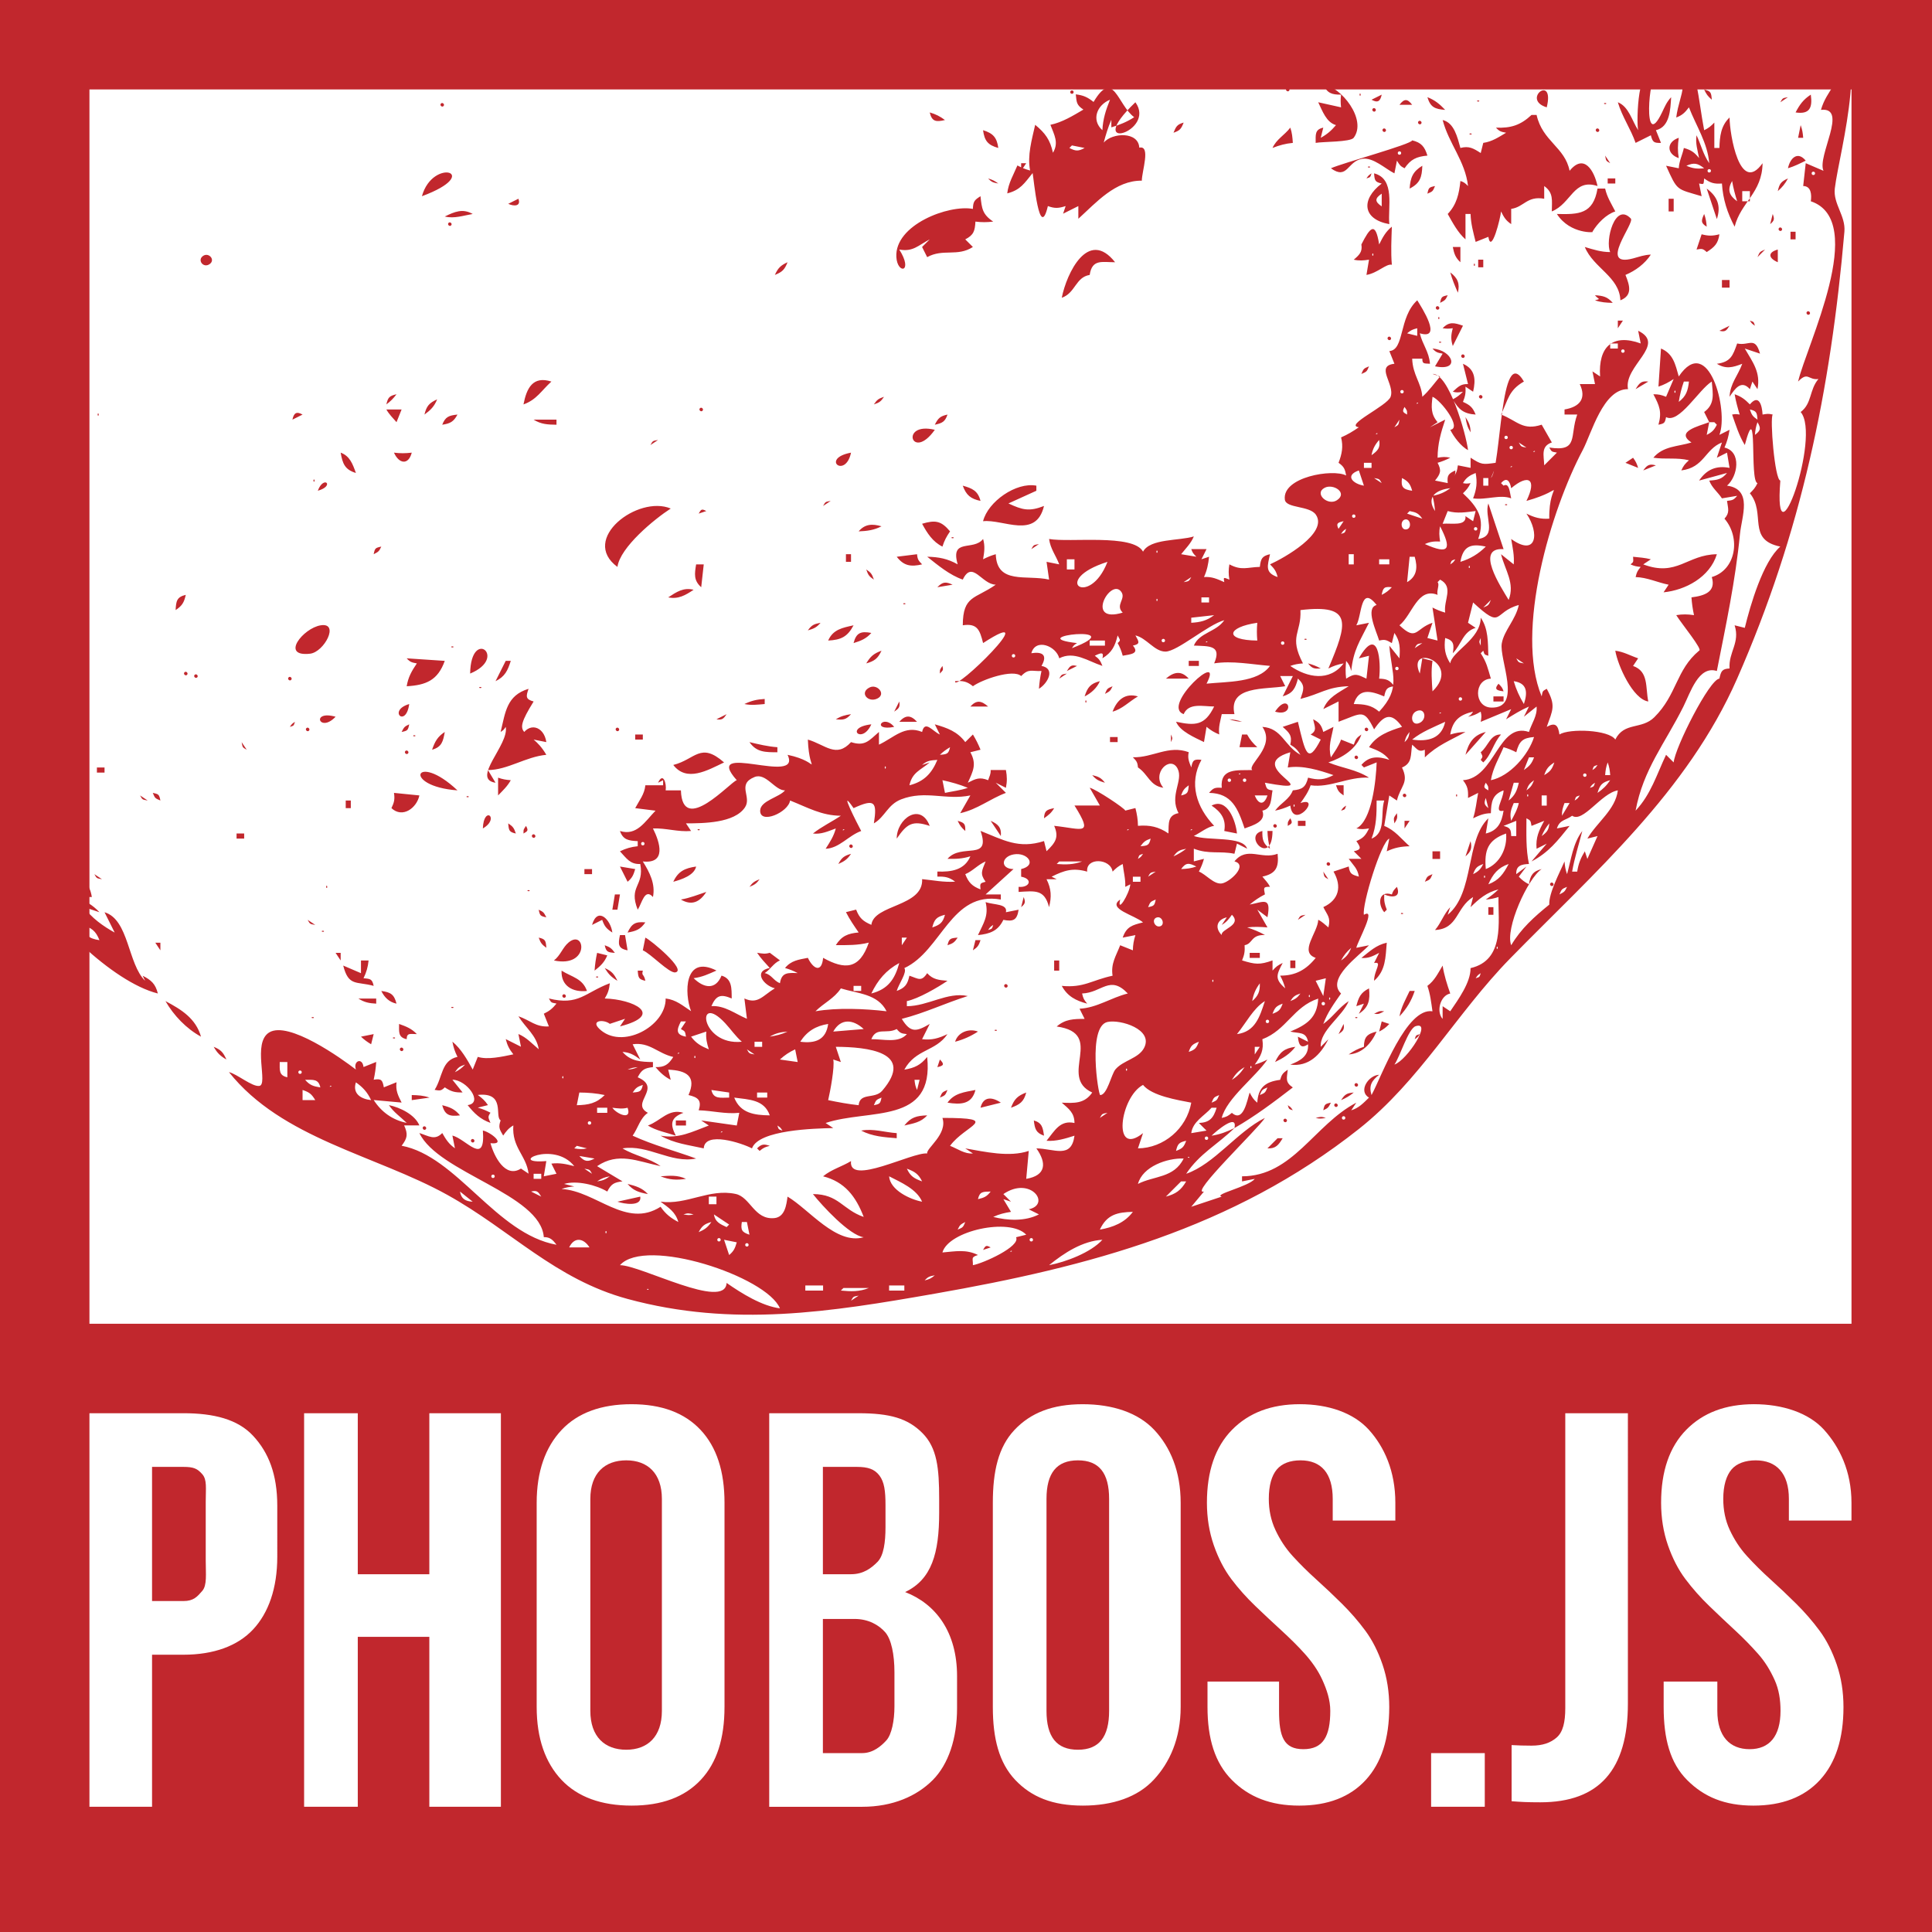 <?xml version="1.0" encoding="utf-8"?>
<!-- Generator: Adobe Illustrator 16.0.0, SVG Export Plug-In . SVG Version: 6.00 Build 0)  -->
<!DOCTYPE svg PUBLIC "-//W3C//DTD SVG 1.1//EN" "http://www.w3.org/Graphics/SVG/1.1/DTD/svg11.dtd">
<svg version="1.1" xmlns="http://www.w3.org/2000/svg" xmlns:xlink="http://www.w3.org/1999/xlink" x="0px" y="0px" width="216px"
	 height="216px" viewBox="0 0 216 216" enable-background="new 0 0 216 216" xml:space="preserve">
<g id="backup" display="none">
	<g display="inline">
		<path fill="#C1272D" d="M539.536,402H536v15h4.394c1.204,0,2.114-0.775,2.706-1.428s0.9-2.215,0.9-3.786v-3.826
			c0-2-0.354-3.704-1.038-4.479S541.129,402,539.536,402z"/>
		<path fill="#C1272D" d="M542.104,395.623c0.696-0.703,0.896-2.214,0.896-3.886v-2.449c0-1.571-0.127-2.598-0.68-3.323
			c-0.554-0.724-1.294-0.965-2.523-0.965H536v12h3.151C540.523,397,541.409,396.328,542.104,395.623z"/>
		<path fill="#C1272D" d="M464.509,385H461v15h3.509c1.144,0,1.552-0.5,2.103-1.133c0.553-0.631,0.389-1.887,0.389-3.396v-6.581
			c0-1.511,0.164-2.454-0.389-3.077C466.061,385.19,465.652,385,464.509,385z"/>
		<path fill="#C1272D" d="M514.016,384.268c-2.397,0-4.016,1.438-4.016,4.315v23.693c0,2.897,1.618,4.347,4.016,4.347
			c2.377,0,3.984-1.449,3.984-4.347v-23.693C518,385.706,516.393,384.268,514.016,384.268z"/>
		<path fill="#C1272D" d="M564.516,384.268c-2.397,0-3.516,1.438-3.516,4.315v23.693c0,2.897,1.118,4.347,3.516,4.347
			c2.377,0,3.484-1.449,3.484-4.347v-23.693C568,385.706,566.893,384.268,564.516,384.268z"/>
		<path fill="#C1272D" d="M444,221v216h216V221H444z M475,395.043c0,3.53-0.979,6.279-2.699,8.125
			c-1.721,1.848-4.398,2.832-7.8,2.832H461v17h-7v-44h10.494c3.403,0,6.082,0.669,7.805,2.527c1.723,1.856,2.701,4.291,2.701,7.821
			V395.043z M500,423h-8v-19h-8v19h-6v-44h6v18h8v-18h8V423z M525,411.848c0,3.51-0.854,6.225-2.652,8.143s-4.363,2.878-7.736,2.878
			c-3.371,0-6.027-0.96-7.836-2.878c-1.808-1.918-2.775-4.633-2.775-8.143v-22.835c0-3.511,0.979-6.225,2.787-8.144
			c1.807-1.918,4.438-2.877,7.81-2.877s5.934,0.959,7.731,2.877c1.798,1.919,2.672,4.633,2.672,8.144V411.848z M551,411.971
			c0,3.387-0.957,6.279-2.731,8.055c-1.776,1.775-4.447,2.975-7.875,2.975H530v-44h9.965c3.53,0,5.523,0.567,7.164,2.22
			c1.644,1.654,1.871,3.935,1.871,7.363v1.562c0,4.489-0.827,7.438-3.807,8.847c3.429,1.327,5.807,4.459,5.807,9.398V411.971z
			 M576,411.848c0,3.51-1.225,6.225-3.021,8.143s-4.547,2.878-7.919,2.878c-3.371,0-5.752-0.96-7.562-2.878
			c-1.806-1.918-2.498-4.633-2.498-8.143v-22.835c0-3.511,0.611-6.225,2.418-8.144c1.809-1.918,4.255-2.877,7.627-2.877
			s6.209,0.959,8.007,2.877c1.798,1.919,2.948,4.633,2.948,8.144V411.848z M596.688,420.006c-1.755,1.907-4.232,2.862-7.433,2.862
			c-3.199,0-5.626-0.955-7.526-2.862c-1.902-1.908-2.729-4.628-2.729-8.158V409h8v3.276c0,2.856,0.512,4.285,2.715,4.285
			c2.205,0,3.012-1.429,3.012-4.285c0-1.225-0.395-2.378-0.885-3.459c-0.489-1.082-1.193-2.057-1.966-2.923
			c-0.771-0.868-1.665-1.735-2.606-2.603c-0.942-0.867-1.924-1.775-2.91-2.724c-0.987-0.949-1.891-1.954-2.69-3.016
			s-1.457-2.327-1.968-3.796c-0.508-1.469-0.767-3.052-0.767-4.744c0-3.531,0.935-6.25,2.81-8.159
			c1.875-1.907,4.4-2.861,7.576-2.861s5.998,0.954,7.722,2.861c1.725,1.909,2.958,4.628,2.958,8.159V391h-7v-2.417
			c0-2.877-1.289-4.315-3.605-4.315c-1.148,0-2.074,0.341-2.648,1.025c-0.573,0.684-0.893,1.78-0.893,3.29
			c0,1.225,0.234,2.378,0.736,3.46c0.503,1.081,1.14,2.056,1.93,2.923c0.789,0.867,1.662,1.734,2.625,2.603
			c0.964,0.866,1.921,1.775,2.882,2.724c0.959,0.949,1.83,1.954,2.616,3.015c0.785,1.062,1.427,2.327,1.927,3.796
			c0.5,1.47,0.75,3.052,0.75,4.745C599.319,415.378,598.442,418.098,596.688,420.006z M610,423h-6v-6h6V423z M626,411.48
			c0,7.347-3.179,11.02-9.79,11.02c-1.471,0-2.21-0.041-3.21-0.122v-6.275c1,0.041,1.13,0.062,2.218,0.062
			c1.251,0,2.131-0.307,2.828-0.918c0.696-0.613,0.954-1.704,0.954-3.275V379h7V411.48z M647.471,420.006
			c-1.755,1.907-4.232,2.862-7.432,2.862c-3.2,0-5.519-0.955-7.42-2.862c-1.902-1.908-2.619-4.628-2.619-8.158V409h6v3.276
			c0,2.856,1.404,4.285,3.607,4.285c2.204,0,3.457-1.429,3.457-4.285c0-1.225-0.171-2.378-0.661-3.459
			c-0.49-1.082-1.083-2.057-1.856-2.923c-0.77-0.868-1.608-1.735-2.55-2.603s-1.896-1.775-2.883-2.724
			c-0.987-0.949-1.876-1.954-2.677-3.016c-0.8-1.062-1.45-2.327-1.961-3.796c-0.508-1.469-0.762-3.052-0.762-4.744
			c0-3.531,0.938-6.25,2.812-8.159c1.875-1.907,4.4-2.861,7.576-2.861s6.107,0.954,7.831,2.861c1.724,1.909,3.065,4.628,3.065,8.159
			V391h-7v-2.417c0-2.877-1.396-4.315-3.713-4.315c-1.148,0-2.129,0.341-2.703,1.025c-0.574,0.684-0.921,1.78-0.921,3.29
			c0,1.225,0.223,2.378,0.723,3.46c0.504,1.081,1.133,2.056,1.925,2.923c0.788,0.867,1.658,1.734,2.621,2.603
			c0.963,0.866,1.922,1.775,2.88,2.724c0.959,0.949,1.83,1.954,2.615,3.015c0.786,1.062,1.427,2.327,1.926,3.796
			c0.5,1.47,0.75,3.052,0.75,4.745C650.103,415.378,649.226,418.098,647.471,420.006z"/>
	</g>
</g>
<g id="guides">
</g>
<g id="Layer_4">
	<path fill="#C1272D" d="M204.154,1.213c0.223,2.274-0.02,4.643,0.283,6.813c0.532-0.639,1.055-1.184,1.703-1.704
		c-0.259,2.842-1.928,3.735-2.555,5.961c3.101-0.342-0.468,5.187,0.283,6.813l-1.986-0.852l-0.284,2.555
		c0.876,0,0.965,0.938,0.852,1.703c6.468,2.168-0.523,16.212-1.42,20.156c1.125-1.168,1.127-0.13,2.271-0.284
		c-1.031,1.217-0.709,2.743-1.986,3.69c2.33,2.707-3.101,17.903-2.272,7.665c-0.628-0.081-1.187-7.01-0.851-7.381
		c-0.471-0.115-0.637-0.087-1.136,0c-0.053-1.03-0.409-2.347-1.419-1.136c-0.547-0.56-0.963-0.88-1.704-1.135
		c0.134,0.78,0.333,1.514,0.568,2.271c-0.4-0.062-0.468-0.071-0.851,0c0.423,1.185,0.758,2.327,1.419,3.406
		c1.51-5.645,0.497,4.093,1.419,4.258c-0.234,0.496-0.454,0.753-0.852,1.136c1.849,2.245-0.387,5.194,3.405,5.962
		c-1.934,1.675-3.356,6.552-3.973,9.085l-1.137-0.286c0.631,1.962-0.69,2.983-0.567,4.826c-0.849,0.04-0.957,0.32-1.135,1.137
		c-1.104,0.066-4.967,7.714-5.111,9.367l-0.851-0.852c-1.042,2.193-1.697,4.438-3.407,6.246c0.852-4.616,3.275-7.497,5.347-11.641
		c0.773-1.545,1.707-4.625,3.737-3.974c1.014-5.134,2.075-10.072,2.587-15.317c0.191-1.972,1.461-5.001-1.45-5.405
		c1.206-1.027,1.656-3.802-0.284-4.258c0.298-0.678,0.458-1.255,0.567-1.987l-1.135,0.568c1.062-2.712-1.236-11.438-4.543-6.53
		c-0.383-1.343-0.613-2.546-1.987-3.123l-0.283,4.259c0.646-0.214,1.134-0.477,1.702-0.852l-0.851,1.987
		c-0.578-0.225-0.804-0.277-1.42-0.283c0.675,1.284,0.974,1.953,0.568,3.406c0.671-0.138,0.715-0.181,0.852-0.852
		c1.436,0.796,3.682-3.101,5.11-3.974c0.121,1.382,0.379,2.513-0.853,3.406l0.568,1.136c-1.138,0.438-3.851,1.045-1.988,2.271
		c-1.529,0.47-3.158,0.385-4.258,1.704c1.347,0.205,2.624-0.048,3.976,0.284c-0.455,0.42-0.599,0.585-0.853,1.135
		c2.554-0.312,2.641-2.372,4.542-3.123l-0.568,1.704l1.137-0.568l0.283,1.704c-1.475-0.287-2.566,0.168-3.406,1.419l3.123-0.852
		c-0.582,0.712-1.079,0.791-1.987,0.852c0.31,0.826,0.943,1.264,1.419,1.987l1.703-0.284c-0.389,0.469-0.52,0.497-1.135,0.568
		c0.117,0.872,0.335,1.31-0.284,1.986c1.856,2.161,1.271,5.744-1.419,6.529c0.504,1.659-0.805,2.088-2.272,2.271
		c0.046,0.685,0.138,1.316,0.284,1.987c-0.717-0.103-1.272-0.117-1.986,0c0.642,1.026,3.009,3.891,2.555,3.973
		c-2.592,2.16-2.468,4.927-5.006,7.443c-1.424,1.412-3.364,0.497-4.362,2.493c-0.718-1.098-5.132-1.268-6.245-0.567
		c-0.147-1.031-0.448-1.393-1.42-0.852c0.669-1.893,1.042-2.359,0-4.258c-0.505,0.278-0.453,0.258-0.567,0.852
		c-3.032-7.288,1.059-20.902,4.591-27.537c0.971-1.825,2.275-6.859,5.062-6.812c-0.519-2.6,4.353-4.965,1.136-6.529l0.283,1.419
		c-3.154-1.14-4.759,0.375-4.542,3.69l-0.853-0.567l0.285,1.419h-1.704c0.783,1.631-0.022,2.561-1.702,2.838v0.568h1.419
		c-0.872,2.391,0.203,4.2-3.123,3.69c0.279,0.507,0.258,0.452,0.853,0.567l-1.419,1.42c-0.045-1.135-0.394-2.132,0.851-2.556
		l-1.136-1.986c-2.129,0.694-2.71-0.418-4.541-1.136c0.795-1.662,0.841-2.705,2.555-3.69c-2.682-4.552-2.522,9.674-3.691,10.787
		c0.285-0.581,0.454-1.066,0.568-1.703c-1.515,0.208-1.605,0.23-2.839-0.567v1.136l-1.419-0.284c-0.088,0.643-0.183,0.9-0.568,1.419
		c0.28-0.42,0.284-0.342,0.284-0.852c-0.785,0.369-0.94,0.553-0.853,1.419l-1.419-0.283c0.613-0.756,0.746-1.117,0.285-1.987
		c0.516-0.147,0.938-0.322,1.419-0.567c-0.539-0.12-0.868-0.094-1.419,0c0.008-1.562,0.365-2.788,0.852-4.259l-1.704,0.853
		l0.853-0.568c-0.773-0.913-0.706-1.689-0.568-2.839c0.938,0.371,3.338,3.517,1.987,3.69c0.376,0.772,1.217,1.889,1.986,2.271
		c-0.228-1.812-2.139-8.598-3.974-8.516l0.852,0.284c-0.666,0.777-1.22,1.588-1.988,2.271c-0.121-1.589-1.068-2.409-1.135-4.258
		h1.135c-0.007,0.607,0.195,0.522,0.853,0.567c-0.102-1.36-0.84-2.145-1.135-3.406c2.604,0.797,0.196-2.903-0.286-3.69
		c-2.092,1.903-1.401,5.553-3.121,5.678l0.568,1.419c-2.205,0.239,0.08,2.286-0.426,3.69c-0.37,1.024-5.245,3.201-3.549,3.407
		c-0.648,0.449-1.262,0.824-1.988,1.135c0.26,1.03,0.096,1.856-0.282,2.839c0.606,0.434,0.711,0.682,0.851,1.42
		c-1.5-0.778-7.184,0.168-6.856,2.699c0.129,0.993,2.767,0.654,3.47,1.687c1.407,2.067-3.604,4.861-5.129,5.549
		c0.483,0.48,0.69,0.758,0.851,1.42c-1.456-0.494-1.126-1.258-0.851-2.555c-0.903,0.209-1.034,0.513-1.137,1.419
		c-1.441,0.039-2.032,0.444-3.406-0.284c-0.104,0.636-0.101,1.067,0,1.704c-0.626-0.229-0.688-0.345-0.567,0.284
		c-0.81-0.354-1.383-0.632-2.271-0.568c0.343-0.761,0.483-1.441,0.568-2.271l-0.852,0.284l0.568-1.135h-1.704
		c0.135,0.401,0.232,0.515,0.567,0.851l-1.702-0.283c0.529-0.663,1.091-1.199,1.42-1.987c-1.633,0.508-4.888,0.222-5.679,1.703
		c-1.088-2.021-8.214-0.996-10.504-1.419c0.145,1.101,0.753,1.828,1.136,2.838l-1.419-0.283l0.283,1.987
		c-2.517-0.573-5.854,0.59-5.961-2.839c-0.516,0.147-0.939,0.322-1.419,0.567c0.14-0.817,0.235-1.473,0-2.271
		c-1.064,1.391-3.702-0.146-2.839,2.838c-1.134-0.635-2.115-0.824-3.407-0.852c1.191,0.95,2.528,2.064,3.976,2.556
		c1.073-2.238,2.12,0.555,3.689,0.567c-2.301,1.628-3.675,1.176-3.689,4.541c1.636-0.245,1.902,0.533,2.271,1.988
		c7.146-4.642-3.447,5.774-3.123,4.258c0.863-0.057,1.312,0.022,1.987,0.568c0.991-0.731,4.484-1.962,5.394-1.136
		c0.858-0.89,1.191-0.504,2.271-0.568c-0.146,0.671-0.238,1.303-0.283,1.988c0.981-0.599,1.888-2.255,0.283-2.555
		c0.698-1.208,0.127-1.617-1.134-1.42c0.468-1.716,2.768-0.818,3.121,0.567c1.675-0.85,3.177,0.317,4.826,0.853
		c-0.232-0.576-0.355-0.775-0.852-1.137c0.797-0.398,1.017-0.374,0.852,0.284c1.063-0.644,1.409-1.364,1.703-2.555
		c0.262,0.543,0.39,0.508,0,0.852c0.26,0.481,0.423,0.892,0.567,1.419c0.844-0.163,1.924-0.213,1.136-1.135
		c0.871-0.175,0.671-0.438,0.283-1.136c1.245,0.28,2.125,1.809,3.352,1.808c1.335,0,4.739-3.008,6.585-3.511
		c-0.923,1.343-2.787,1.37-3.405,2.839c1.747,0.072,3.144-0.043,2.271,1.987c2.032-0.314,4.179,0.113,6.245,0.284
		c-1.372,1.899-4.813,1.747-7.097,1.987c2.062-3.982-5.147,2.498-2.556,3.405c0.565-1.305,2.16-0.853,3.407-0.853
		c-1.038,2.148-2.128,2.161-4.259,1.705c0.429,1.074,2.117,1.78,3.122,2.271l0.285-1.703c0.479,0.394,0.844,0.618,1.419,0.852
		c-0.103-0.846,0.118-1.455,0.283-2.271h1.419c-0.713-3.21,3.41-2.733,5.678-3.122l-0.567-1.136h1.42l-1.136,2.271
		c1.127-0.335,1.415-0.876,1.702-1.987c0.859,0.799,0.629,1.243,0.285,2.271c2.264-0.565,2.959-1.342,5.394-1.419
		c-1.163,0.743-2.312,1.227-2.84,2.556l1.705-0.853v2.271c2.615-0.956,2.807-1.505,3.974,0.852c1.068-1.594,1.919-1.986,3.123-0.284
		c-1.455,0.464-2.839,0.948-3.69,2.271c0.918,0.346,1.667,0.628,2.271,1.419c-1.224-0.4-2.236-0.46-3.123,0.567l0.284,0.284
		l1.42-0.568c-0.07,1.957-0.519,6.523-2.271,7.382c0.538,0.12,0.866,0.093,1.419,0c-0.375,0.769-0.631,1.089-1.419,1.419
		c0.478,0.691,0.623,0.953-0.285,1.136l0.852,0.851h-1.419c0.517,0.728,0.983,1.058,1.136,1.987
		c-0.797-0.221-1.021-0.304-1.136-1.135l-1.703,0.568c0.96,1.648,0.62,3.174-1.137,3.973c0.453,0.926,0.849,1.145,0.568,2.271
		c-0.398-0.32-0.686-0.63-1.136-0.853c-0.046,1.437-2.193,3.609-0.283,4.259c-1.069,1.327-2.261,1.995-3.975,1.986
		c0.26,0.483,0.422,0.893,0.567,1.42c-1.214-1.052-0.972-1.518-0.283-2.839c-0.553,0.266-0.724,0.396-1.136,0.853v-1.136
		c-1.428,0.517-1.951,0.448-3.406,0c0.26-0.63,0.328-1.022,0.284-1.703c0.937-0.152,0.671-1.188,2.271-1.135
		c-0.641-0.371-1.284-0.615-1.987-0.853c0.777-0.094,1.492-0.059,2.271,0l-1.135-1.986l1.135,0.852
		c0.457-2.379-0.477-1.688-1.986-1.42c0.563-0.466,1.052-0.808,1.702-1.137c-0.146-0.749-0.205-0.851,0.568-0.851
		c-0.223-0.449-0.531-0.738-0.852-1.136c1.524-0.329,1.857-1.045,1.702-2.554c-1.8,0.693-3.416-0.892-4.826,0.851
		c1.588,0.418-0.558,2.368-1.436,2.47c-0.886,0.103-1.733-1.013-2.538-1.333c0.257-0.501,0.414-0.884,0.567-1.421l-1.134,0.284
		v-1.419c1.687,0.658,2.924,0.225,4.54,0.568l0.284-1.137l1.136,0.568c-0.485-1.452-4.378-0.845-5.96-1.42
		c0.72-0.36,1.569-1.045,2.271-1.136c-1.96-2.051-2.866-4.744-1.42-7.38c-0.833-0.088-0.986,0.026-1.136,0.852
		c-0.251-0.626-0.436-1.048-0.283-1.704c-2.268-0.829-3.998,0.625-6.246,0.568c0.413,0.43,0.514,0.542,0.568,1.136
		c1.176,0.791,1.305,2.051,2.839,2.271c-1.393-1.635,0.813-3.692,1.595-2.133c0.673,1.344-0.968,2.995,0.107,4.971
		c-1.241,0.23-1.092,1.164-1.134,2.271c-1.109-0.752-2.08-0.958-3.407-0.852c-0.01-0.707-0.109-1.3-0.285-1.986l-1.134,0.284
		c-0.043-0.246-3.27-2.391-3.976-2.556l1.137,1.987h-2.838c2.162,3.462,0.898,2.605-2.272,2.271c0.569,1.3,0.128,1.893-0.852,2.84
		l-0.283-1.136c-2.852,0.919-4.582-0.143-7.097-1.136c1.204,3.449-2.138,1.316-3.692,3.122c0.928,0.021,1.667-0.001,2.556-0.284
		c-0.646,1.54-2.147,1.769-3.689,1.705v0.566c0.858-0.015,1.299,0.052,1.986,0.567c-1.289,0.085-2.421-0.16-3.691-0.283
		c0.154,3.097-5.402,2.812-5.677,5.109c-0.934-0.396-1.337-0.754-1.702-1.702l-1.137,0.283c0.409,0.809,0.906,1.524,1.42,2.271
		c-1.204,0.113-1.896,0.382-2.555,1.419c1.258,0,2.464,0.026,3.69-0.284c-1.033,2.991-2.658,3.064-5.11,1.703
		c-0.151,1.715-1.104,1.261-1.703,0c-1.033,0.199-1.872,0.297-2.555,1.136c0.537,0.155,0.92,0.311,1.42,0.568
		c-1.098-0.034-1.796-0.103-1.988,1.135c-0.745-0.307-0.93-0.962-1.703-1.135c0.684-0.448,0.98-1.104,1.703-1.42l-1.135-0.851
		c-0.516,0.164-0.875,0.088-1.419,0c0.416,0.625,0.915,1.144,1.419,1.702c-1.89,0.351-0.699,1.952,0.568,2.271
		c-1.352,0.812-1.892,1.831-3.407,1.137l0.283,2.27c-1.342-0.566-2.468-1.499-3.973-1.419c0.546-1.234,1.071-1.361,2.271-0.851
		c-0.014-1.106,0.059-2.206-1.137-2.557c-0.673,1.647-1.995,1.395-3.121,0.286c0.947-0.116,1.687-0.466,2.555-0.853
		c-3.642-1.83-3.599,2.607-2.839,4.542c-0.967-0.636-1.663-1.268-2.84-1.419c0.042,3.117-4.941,5.822-7.439,3.374
		c-0.962-0.938,0.533-1.069,1.195-0.536l1.703-0.568l-0.568,0.853c5.087-1.315,1.427-3.04-1.703-3.122
		c0.369-0.599,0.489-1.004,0.568-1.704c-2.776,1.038-3.483,2.541-6.812,1.704c0.277,0.505,0.258,0.453,0.851,0.567
		c-0.444,0.549-0.783,0.829-1.419,1.135l0.568,1.42c-1.476,0.099-2.094-0.69-3.407-1.135c0.794,1.291,2.027,2.133,2.271,3.689
		c-0.751-0.626-1.361-1.324-2.271-1.703l0.283,1.42l-1.702-0.852c0.183,0.712,0.396,1.126,0.851,1.703
		c-1.236,0.261-2.889,0.632-3.975,0.283l-0.567,1.419c-0.604-1.094-1.302-2.328-2.271-3.121c0.115,0.654,0.273,1.104,0.568,1.702
		c-1.826,0.4-1.642,2.25-2.555,3.69c0.604,0.096,0.707,0.132,1.136-0.284c0.702,0.477,1.139,0.591,1.987,0.568l-1.137-1.419
		c1.59,0,3.527,2.603,1.705,2.838c0.738,0.929,1.427,1.59,2.553,1.988c-0.237-0.581-0.34-0.648,0-1.137
		c-0.498-0.256-0.881-0.413-1.419-0.568l1.137-0.283c-0.34-0.505-0.642-0.768-1.137-1.136c3.154-0.343,1.84,2.44,2.556,2.84
		c-0.275,0.769-0.138,0.995,0.284,1.703c0.359-0.516,0.597-0.818,1.135-1.137c-0.185,2.482,1.455,3.343,1.704,5.395l-0.853-0.568
		c-1.763,1.122-3.013-1.394-3.407-2.839c1.843,0.204,0.027-1.229-0.851-1.419c0.319,4.07-1.875,0.927-3.407,0.568l0.285,1.419
		c-0.685-0.474-1.007-0.986-1.419-1.703c-0.826,0.86-1.498,0.338-2.556,0c2.093,4.439,13.564,6.82,13.91,11.639
		c0.693-0.025,1.021,0.323,1.419,0.852c-6.756-1.213-11.134-9.905-17.316-11.071c0.655-0.852,0.723-1.29,0.284-2.271h1.703
		c-0.496-1.206-2.16-2.013-3.407-2.271c0.538,0.809,1.3,1.312,1.988,1.988c-1.577-0.318-2.821-1.208-3.69-2.556l3.122,0.283
		c-0.411-0.807-0.684-1.357-0.568-2.271l-1.42,0.568c-0.148-0.836-0.293-0.996-1.134-0.851c0.147-0.671,0.238-1.303,0.283-1.988
		l-1.419,0.568c-0.136-1.116-1.192-0.684-0.852,0.283c-1.656-1.27-7.52-5.462-9.688-4.154c-1.935,1.168-0.07,5.856-1.121,5.986
		c-0.804,0.101-2.457-1.32-3.386-1.547c5.921,7.451,16.39,9.27,24.414,13.725c7.093,3.938,12.036,9.43,20.154,11.636
		c11.808,3.207,22.709,1.451,34.349-0.59c17.178-3.012,33.292-7.238,47.408-18.411c6.854-5.426,10.916-12.933,16.911-19.062
		c9.399-9.61,19.811-18.604,25.384-31.298c7.165-16.315,10.457-32.224,11.99-49.962c0.153-1.775-1.275-3.108-1.073-4.826
		C205.619,16.927,209.619,3.658,204.154,1.213 M122.261,11.399c-0.676-0.539-1.13-0.744-1.987-0.851
		c0.093,0.887,0.072,1.191,0.852,1.703c-1.155,0.679-2.374,1.432-3.69,1.703c0.438,1.14,0.96,2.006,0.284,3.123
		c-0.312-1.44-0.856-2.193-1.986-3.123c-0.374,1.666-0.896,3.434-0.568,5.11c-0.528-0.145-0.938-0.309-1.419-0.567
		c-0.448,1.067-1.002,1.958-1.137,3.123c1.484-0.377,1.92-1.141,2.839-2.271c0.117,0.528,0.749,7.753,1.704,3.69
		c0.781,0.285,1.194,0.252,1.988,0l-0.286,0.852l1.705-0.852v1.419c1.987-1.801,4.143-4.299,7.097-4.258
		c0-1.042,1.033-3.995-0.284-3.69c-0.094-1.832-3.03-1.689-3.974-0.568c0.229-0.875,0.489-1.726,0.851-2.555v0.852
		c0.933-0.286,1.733-0.603,2.555-1.136C124.917,11.709,124.501,7.633,122.261,11.399 M187.12,5.472c1.162,0-0.443,1.143-0.851,1.419
		c3.072,2.195,1.502,3.357,1.136,6.246c0.693-0.264,0.962-0.542,1.42-1.136c0.813,2.086,2.081,3.969,2.271,6.246
		c-0.684-0.983-0.917-2.057-1.42-3.123c-0.147,0.882,0.118,1.681,0.284,2.555c-0.528-0.655-0.893-0.909-1.703-1.136
		c-0.16,0.787-0.534,1.474-0.568,2.271l-1.419-0.283c1.294,2.871,1.127,2.555,3.975,3.406l-0.284-1.419
		c0.594,0.109,0.485,0.109,0.567-0.568c0.716,0.517,1.107,0.626,1.987,0.568c0.107,1.745,0.6,3.285,1.419,4.826
		c0.696-2.748,3.077-3.775,3.123-7.097c-2.542,3.565-3.674-3.199-3.69-5.11c-0.972,0.919-1.1,2.118-1.135,3.406h-0.568v-2.838
		c-0.383,0.398-0.641,0.618-1.136,0.852c-0.709-3.684-0.667-6.649-2.839-9.936L187.12,5.472 M183.147,14.556
		c-0.704-1.083-1.039-2.637-2.271-3.123c0.487,1.634,1.438,2.972,1.986,4.542l1.705-0.852c0.207,0.776,0.33,0.873,1.134,0.852
		l-0.567-1.419c1.566-0.366,1.616-2.312,1.703-3.69c-0.503,0.54-0.705,1.046-1.021,1.706c-2.233,4.669-1.391-4.661-0.696-3.797
		C183.116,6.281,182.928,13.631,183.147,14.556 M186.837,8.594c0.171,1.151,0.579,1.358,1.703,1.135
		C187.994,9.23,187.509,8.912,186.837,8.594 M203.869,8.878v0.852h0.568V8.878H203.869 M147.945,9.446
		c0.436,0.973,0.942,1.145,1.987,1.135c-0.059,0.532-0.06,0.889,0,1.419l-2.555-0.567c0.475,0.97,0.903,2.25,1.988,2.555
		c-0.524,0.617-0.995,1.03-1.704,1.419l0.283-1.136c-0.965,0.207-0.848,0.797-0.851,1.704c0.756-0.145,3.886-0.08,4.25-0.569
		C152.875,13.363,149.9,9.672,147.945,9.446 M143.83,9.872c-0.178,0.178,0.105,0.462,0.284,0.284
		C144.292,9.977,144.008,9.694,143.83,9.872 M172.927,12C173.854,8.197,170.026,11.116,172.927,12 M119.842,10.108
		c0.253,0,0.253,0.379,0,0.379C119.591,10.487,119.591,10.108,119.842,10.108 M190.527,10.014c0.265,0.553,0.396,0.724,0.853,1.135
		C191.319,10.372,191.293,10.178,190.527,10.014 M152.016,10.487c-0.015,0.016-0.032,0.315,0.095,0.189
		C152.126,10.66,152.141,10.36,152.016,10.487 M153.34,11.149c0.686,0.385,0.974,0.185,1.137-0.568L153.34,11.149 M200.748,12.569
		c1.57,0.241,1.911-0.517,1.702-1.988C201.619,11.118,201.206,11.692,200.748,12.569 M156.463,11.717h1.419
		C157.35,11.017,156.994,11.017,156.463,11.717 M159.585,10.865c0.338,1.126,0.845,1.336,1.988,1.419
		C160.954,11.635,160.424,11.189,159.585,10.865 M199.043,11.433l0.853-0.568C199.301,10.98,199.322,10.927,199.043,11.433
		 M124.1,11.149c-0.465,1.147-0.793,2.163-0.851,3.407C121.971,13.404,122.648,11.736,124.1,11.149 M165.167,11.244
		c-0.125,0.126,0.176,0.11,0.19,0.095C165.482,11.212,165.184,11.228,165.167,11.244 M49.3,11.575
		c-0.178,0.178,0.105,0.462,0.283,0.284C49.762,11.681,49.478,11.396,49.3,11.575 M126.938,11.433
		C129.337,14.745,120.906,17.227,126.938,11.433 M179.363,11.527c-0.128,0.126,0.173,0.11,0.188,0.095
		C179.679,11.496,179.378,11.512,179.363,11.527 M153.482,12.143c-0.178,0.178,0.105,0.462,0.283,0.284
		C153.943,12.248,153.66,11.965,153.482,12.143 M103.945,12.569c0.244,1.043,0.712,1.083,1.704,0.851
		C105.093,13.004,104.611,12.764,103.945,12.569 M164.694,12.569l0.285,0.283L164.694,12.569 M171.225,12.852
		c-1.219,1.142-2.317,1.493-3.975,1.419c0.387,0.421,0.561,0.465,1.135,0.568c-0.851,0.503-1.566,0.996-2.554,1.135l-0.284,1.136
		c-0.817-0.526-1.311-0.82-2.272-0.568c-0.336-1.189-0.688-2.818-1.985-3.123c0.682,2.627,2.521,4.582,2.838,7.381
		c-0.336-0.337-0.449-0.435-0.853-0.568c-0.146,1.43-0.411,2.629-1.419,3.69c0.561,0.994,1.13,2.083,1.987,2.839v-2.839h0.568
		c0.033,1.105,0.303,2.058,0.568,3.123l1.419-0.567c0.341,2.04,1.376-2.188,1.42-2.839c0.325,0.658,0.534,1.009,1.135,1.419v-1.704
		c1.426-0.198,1.764-1.476,3.691-1.135v-1.419c1.067,0.765,0.854,1.614,0.851,2.838c2.189-0.887,2.431-3.724,5.109-2.838
		c-0.36-1.69-1.498-3.7-3.121-1.704c-0.524-2.656-3.032-3.292-3.691-6.246H171.225 M158.592,13.562
		c-0.178,0.178,0.106,0.461,0.284,0.284C159.054,13.667,158.77,13.384,158.592,13.562 M131.198,14.84
		c0.717-0.243,0.859-0.428,1.135-1.136C131.605,13.913,131.487,14.135,131.198,14.84 M201.315,13.988l-0.285,1.419h0.568
		C201.559,14.875,201.496,14.485,201.315,13.988 M144.256,14.271c-0.641,0.843-1.558,1.297-1.987,2.271
		c0.771-0.306,1.446-0.487,2.271-0.567C144.5,15.372,144.458,14.84,144.256,14.271 M154.617,14.414
		c-0.179,0.178,0.106,0.462,0.284,0.284C155.079,14.52,154.795,14.236,154.617,14.414 M178.463,14.414
		c-0.179,0.178,0.106,0.462,0.284,0.284C178.925,14.52,178.641,14.236,178.463,14.414 M109.907,14.556
		c0.162,1.194,0.538,1.66,1.703,1.987C111.454,15.373,111.031,14.906,109.907,14.556 M164.316,14.934
		c-0.125,0.126,0.174,0.11,0.19,0.095C164.632,14.902,164.331,14.918,164.316,14.934 M187.688,17.678
		c-0.134-0.803-0.12-1.467,0-2.271C186.297,15.871,186.305,17.207,187.688,17.678 M157.882,15.691
		c-0.054,0.427-7.818,2.545-9.084,3.123c1.849,1.339,1.828-0.768,3.468-1.053c1.242-0.216,2.59,1.099,3.63,1.621l0.283-1.419
		c0.315,0.495,0.36,0.602,0.851,0.852c0.691-1.014,1.347-1.305,2.556-1.419C159.274,16.394,158.91,15.942,157.882,15.691
		 M119.842,16.259l1.42,0.284c-0.696,0.379-1.002,0.369-1.702,0L119.842,16.259 M156.463,16.921c0.251,0,0.251,0.379,0,0.379
		C156.211,17.3,156.211,16.921,156.463,16.921 M199.896,18.813c0.704-0.216,1.326-0.525,1.987-0.852
		C200.985,16.858,200.135,17.661,199.896,18.813 M179.457,17.394c0.115,0.594,0.062,0.573,0.566,0.852L179.457,17.394
		 M190.527,18.813c-0.776,0.082-1.274,0.035-1.987-0.283C189.394,18.155,189.801,18.243,190.527,18.813 M114.165,18.246v0.852
		l0.568-0.852H114.165 M152.962,18.625c-0.127,0.126,0.173,0.11,0.188,0.095C153.277,18.593,152.977,18.609,152.962,18.625
		 M157.598,21.084c1.174-0.591,1.377-1.28,1.419-2.554C157.947,19.184,157.684,19.852,157.598,21.084 M47.171,21.937
		C54.096,19.378,48.395,17.532,47.171,21.937 M191.096,18.908c0.253,0,0.253,0.378,0,0.378S190.843,18.908,191.096,18.908
		 M202.735,19.192c0.251,0,0.251,0.378,0,0.378C202.482,19.571,202.482,19.192,202.735,19.192 M152.771,19.949
		c0.466-0.154,0.413-0.104,0.568-0.568C153.007,19.601,152.992,19.616,152.771,19.949 M153.624,19.381
		c0.06,0.778,0.086,0.972,0.853,1.136c-2.363,1.8-2.136,4.01,0.851,4.542C155.141,23.192,156.025,19.996,153.624,19.381
		 M110.476,19.949c0.387,0.421,0.559,0.464,1.135,0.568C111.196,20.21,110.972,20.109,110.476,19.949 M179.741,19.949v0.568h0.851
		v-0.568H179.741 M198.76,21.369c0.523-0.464,0.803-0.805,1.136-1.419C199.123,20.295,198.936,20.541,198.76,21.369 M193.651,20.233
		c0.133,0.781,0.33,1.515,0.566,2.271C193.313,21.849,193.093,21.224,193.651,20.233 M159.585,21.652
		c0.604-0.255,0.596-0.249,0.852-0.851C159.766,20.938,159.723,20.981,159.585,21.652 M178.604,21.084
		c-0.48,2.861-2.09,2.899-4.541,2.839c1.496,2.336,4.411,2.062,3.973,1.987c0.543-0.921,1.534-1.946,2.556-2.271
		c-0.442-0.865-0.924-1.599-1.135-2.555H178.604 M190.812,21.084l1.134,3.407C192.431,23.038,192.024,21.975,190.812,21.084
		 M195.638,21.369v1.135h-0.853v-1.135H195.638 M154.477,21.652v1.42C153.688,22.539,153.688,22.186,154.477,21.652 M108.771,23.355
		c-2.712-0.504-8.769,1.787-8.557,5.386c0.115,1.949,1.952,1.733,0.325-0.844c1.537,0.287,2.111-0.462,3.405-1.135l-0.853,0.852
		l0.568,1.135c1.782-0.988,3.375-0.012,5.11-1.135l-0.853-0.852c0.946-0.485,1.082-0.946,1.137-1.987
		c0.696,0.087,1.289,0.082,1.987,0c-1.209-0.815-1.273-1.458-1.419-2.838C108.927,22.368,108.799,22.54,108.771,23.355
		 M57.958,22.22l-1.137,0.568C57.445,23.08,58.283,23.087,57.958,22.22 M186.554,22.22v1.419h0.566V22.22H186.554 M49.726,24.207
		c1.06,0.261,2.062-0.106,3.122-0.284C51.729,23.282,50.829,23.668,49.726,24.207 M180.023,28.182
		c-1.016,0.003-1.868-0.28-2.838-0.567c0.958,2.347,3.877,3.324,3.975,5.961c1.387-0.55,1.046-1.654,0.568-2.839
		c1.124-0.47,2.173-1.249,2.839-2.271c-0.751,0.026-1.271,0.233-1.985,0.425c-3.976,1.066,0.221-3.953-0.253-4.455
		C180.544,22.543,179.435,26.944,180.023,28.182 M190.527,23.923c-0.323,0.719-0.414,1.003,0.285,1.42
		C190.772,24.811,190.71,24.42,190.527,23.923 M198.192,23.923l-0.283,1.136C198.378,24.66,198.404,24.504,198.192,23.923
		 M50.15,24.917c-0.178,0.178,0.106,0.462,0.284,0.284C50.614,25.022,50.328,24.739,50.15,24.917 M152.204,27.33
		c0.135,0.832-0.229,1.169-0.852,1.703c0.615,0.135,1.076,0.093,1.704,0l-0.285,1.703c1.257-0.209,2.221-1.29,2.839-1.135
		c-0.125-1.436-0.045-2.822,0-4.258c-0.693,0.557-1.024,1.193-1.42,1.987C153.776,24.625,153.142,25.492,152.204,27.33
		 M198.902,25.484c-0.179,0.179,0.105,0.462,0.283,0.284S199.08,25.307,198.902,25.484 M200.18,25.911v0.852h0.568v-0.852H200.18
		 M190.244,26.194l-0.568,1.703c0.606-0.104,0.691-0.123,1.137,0.284c0.874-0.563,1.27-0.938,1.419-1.987
		C191.474,26.39,190.998,26.393,190.244,26.194 M159.301,26.762l0.853,0.284L159.301,26.762 M162.424,27.614
		c0.152,0.753,0.288,1.181,0.851,1.703v-1.703H162.424 M118.707,33.292c1.535-0.535,1.533-2.301,3.122-2.555
		c0.266-1.795,1.375-1.419,2.839-1.419C121.651,25.489,119.241,30.569,118.707,33.292 M196.489,28.75l0.852-0.852
		C196.737,28.153,196.745,28.146,196.489,28.75 M198.76,29.317v-1.419C197.586,28.222,197.727,28.883,198.76,29.317 M22.738,28.589
		c-0.743,0.458-0.008,1.446,0.706,0.933C24.101,29.051,23.359,28.208,22.738,28.589 M153.53,28.371
		c0.015,0.016,0.029,0.315-0.096,0.189C153.42,28.545,153.402,28.244,153.53,28.371 M180.308,28.75l-0.284,0.284L180.308,28.75
		 M165.263,29.033v0.852h0.568v-0.852H165.263 M86.63,30.736c0.826-0.324,1.094-0.592,1.419-1.419
		C87.275,29.674,86.985,29.963,86.63,30.736 M164.789,29.506c-0.015,0.016-0.031,0.315,0.096,0.189
		C164.899,29.68,164.916,29.38,164.789,29.506 M162.141,30.453c0.216,0.791,0.524,1.52,0.852,2.271
		C163.237,31.705,162.967,31.077,162.141,30.453 M192.515,31.305v0.851h0.852v-0.851H192.515 M161.005,33.859
		c0.545-0.284,0.596-0.306,0.851-0.852C161.185,33.145,161.143,33.188,161.005,33.859 M178.321,33.007
		c0.351,0.469,0.756,0.378,0,0.568c0.674,0.232,1.274,0.27,1.986,0.284C179.703,33.169,179.229,33.068,178.321,33.007
		 M160.579,34.285c-0.178,0.178,0.105,0.462,0.283,0.283C161.041,34.391,160.757,34.107,160.579,34.285 M202.024,34.853
		c-0.178,0.178,0.106,0.462,0.284,0.284C202.487,34.958,202.202,34.675,202.024,34.853 M160.815,35.468
		c-0.017,0.016-0.031,0.315,0.094,0.189C160.926,35.641,160.942,35.341,160.815,35.468 M47.737,35.562l0.853,0.284L47.737,35.562
		 M161.289,36.698c0.477,0.061,0.658,0.061,1.135,0c-0.21,0.776-0.237,1.219,0,1.987l1.137-2.271
		C162.606,36.082,162.009,35.922,161.289,36.698 M180.876,35.847v0.851l0.567-0.851H180.876 M195.638,35.847
		c0.219,0.333,0.233,0.348,0.566,0.567C196.051,35.95,196.102,36.001,195.638,35.847 M192.231,36.981
		c0.653,0.159,0.781-0.001,1.135-0.567L192.231,36.981 M158.448,36.698v0.852l-1.134-0.284
		C157.753,36.906,157.896,36.843,158.448,36.698 M155.185,37.691c-0.178,0.178,0.106,0.462,0.285,0.284
		C155.647,37.797,155.363,37.513,155.185,37.691 M194.218,38.401c-0.481,1.359-0.721,2.065-2.271,2.271
		c1.014,0.617,1.768,0.415,2.839,0c-0.497,1.364-1.341,2.162-1.419,3.69c0.605-0.921,1.321-1.937,2.271-0.852l0.284-0.851
		l0.567,0.851c0.375-1.878-0.53-3.015-1.419-4.542l1.702,0.568C196.208,37.541,195.559,38.699,194.218,38.401 M160.909,38.212
		c-0.125,0.126,0.174,0.11,0.19,0.095C161.225,38.18,160.926,38.196,160.909,38.212 M180.876,38.401v0.568h-0.853v-0.568H180.876
		 M160.153,38.969c0.387,0.421,0.56,0.465,1.136,0.568l-0.853,1.419C163.348,41.545,162.397,39.125,160.153,38.969 M181.443,39.063
		c0.253,0,0.253,0.379,0,0.379C181.191,39.442,181.191,39.063,181.443,39.063 M163.418,39.678c-0.178,0.178,0.104,0.462,0.282,0.284
		C163.88,39.785,163.596,39.5,163.418,39.678 M163.561,40.672l0.566,2.271c-0.792-0.045-1.125,0.314-1.703,0.852
		c0.471,0.115,0.636,0.087,1.137,0c-0.396,0.406-0.635,0.581-1.137,0.852c0.657,1.153,1.217,1.609,2.556,1.703
		c-0.329-0.806-0.626-1.066-1.419-1.42c0.259-0.63,0.327-1.021,0.282-1.702l0.852,0.567
		C165.01,42.437,164.939,41.276,163.561,40.672 M152.204,41.808c0.603-0.255,0.598-0.249,0.853-0.852
		C152.454,41.211,152.46,41.205,152.204,41.808 M58.526,45.214c1.472-0.518,2.009-1.555,3.121-2.554
		C59.558,41.989,58.874,43.418,58.526,45.214 M182.862,43.511l1.419-0.851C183.492,42.554,183.266,42.844,182.862,43.511
		 M188.825,42.66c-0.113,1.024-0.309,1.637-1.137,2.27c0.123-0.793,0.303-1.513,0.568-2.27H188.825 M156.747,43.605
		c0.252,0,0.252,0.379,0,0.379C156.494,43.984,156.494,43.605,156.747,43.605 M187.311,43.7c0.015,0.016,0.031,0.315-0.095,0.189
		C187.2,43.874,187.185,43.574,187.311,43.7 M43.197,45.214c0.496-0.377,0.757-0.638,1.134-1.135
		C43.54,44.256,43.375,44.422,43.197,45.214 M165.405,44.221c-0.179,0.178,0.105,0.462,0.283,0.284S165.583,44.043,165.405,44.221
		 M97.7,45.214c0.618-0.21,0.772-0.312,1.135-0.852C98.217,44.572,98.063,44.676,97.7,45.214 M47.455,46.35
		c0.703-0.517,1.089-0.896,1.419-1.703C47.979,45.052,47.684,45.394,47.455,46.35 M158.448,45.025c0.221,0,0.047,0.141-0.092,0.094
		L158.448,45.025 M166.682,44.93l0.568,0.852L166.682,44.93 M78.254,45.641c-0.178,0.178,0.107,0.462,0.285,0.283
		C78.717,45.746,78.433,45.462,78.254,45.641 M157.029,45.498c0.28,0.419,0.285,0.341,0.285,0.852
		C156.812,46.072,156.759,46.003,157.029,45.498 M43.197,45.781c0.302,0.54,0.725,0.945,1.134,1.42l0.568-1.42H43.197
		 M196.489,46.917c-0.538-0.362-0.642-0.518-0.852-1.136C196.403,45.946,196.43,46.14,196.489,46.917 M10.929,46.255
		c-0.016,0.016-0.03,0.315,0.095,0.189C11.04,46.429,11.056,46.129,10.929,46.255 M32.693,46.917l1.134-0.567
		C33.145,45.965,32.854,46.165,32.693,46.917 M49.442,47.485c0.886-0.13,1.284-0.336,1.702-1.136
		C50.198,46.449,49.795,46.584,49.442,47.485 M104.513,47.485c0.833-0.178,1.14-0.326,1.419-1.136
		C105.117,46.526,104.888,46.74,104.513,47.485 M163.843,46.634c0.097,0.677,0.218,1.118,0.568,1.703
		C164.409,47.631,164.231,47.223,163.843,46.634 M59.66,46.917c0.836,0.524,1.58,0.556,2.556,0.568v-0.568H59.66 M156.463,46.917
		c-0.115,0.595-0.062,0.573-0.567,0.853L156.463,46.917 M191.663,47.201l0.283,0.284c-0.306,0.602-0.533,0.828-1.134,1.136
		l0.283-1.42H191.663 M196.489,47.201c0.411,0.691,0.357,0.936-0.285,1.42C196.244,48.089,196.307,47.698,196.489,47.201
		 M104.513,48.053C100.549,47.093,101.93,51.693,104.513,48.053 M153.908,48.432c0.219,0,0.045,0.141-0.096,0.095L153.908,48.432
		 M168.385,48.716c0.252,0,0.252,0.378,0,0.378C168.134,49.094,168.134,48.716,168.385,48.716 M72.72,49.756l0.851-0.567
		C72.978,49.304,72.997,49.25,72.72,49.756 M154.19,49.188c0.163,0.875-0.148,1.195-0.851,1.703
		C153.462,50.202,153.732,49.709,154.19,49.188 M170.657,50.04c-0.595-0.115-0.573-0.062-0.853-0.568L170.657,50.04 M168.953,49.851
		c0.252,0,0.252,0.379,0,0.379C168.7,50.229,168.7,49.851,168.953,49.851 M171.508,50.418c0.221,0,0.045,0.142-0.095,0.096
		L171.508,50.418 M38.087,50.607c0.209,1.222,0.469,1.904,1.703,2.271C39.433,51.885,39.116,50.982,38.087,50.607 M44.048,50.607
		c0.546,1.245,1.611,1.438,1.987,0C45.337,50.689,44.745,50.694,44.048,50.607 M95.146,50.607
		C91.684,51.252,94.52,53.587,95.146,50.607 M182.579,51.176l-0.851,0.567l1.419,0.568C182.987,51.813,182.886,51.59,182.579,51.176
		 M153.34,51.743v0.568h-0.852v-0.568H153.34 M183.715,52.595l1.419-0.567C184.396,51.834,184.154,51.984,183.715,52.595
		 M168.953,52.122c0.22,0,0.045,0.141-0.094,0.095L168.953,52.122 M151.921,52.595l0.567,1.703
		C151.262,54.097,150.301,53.16,151.921,52.595 M164.979,52.879c0.2,1.075,0.106,1.817-0.285,2.839c1.446,0.211,3.034-0.478,4.259,0
		c-0.161-0.589-0.188-1.809-0.853-1.42l-0.282-0.284c0.64-0.739,0.993-0.223,1.135,0.568c1.924-1.624,2.92-1.046,1.704,1.42
		c4.846-1.349,2.473-2.499,2.554,1.986c-1.005,0.062-1.653-0.124-2.554-0.567c1.487,2.189,1.152,4.88-1.704,2.839
		c0.16,0.973,0.367,1.853,0.284,2.838l-1.419-1.135c0.455,1.818,1.581,3.241,0.851,5.109c-0.909-1.516-3.797-5.896-0.568-5.677
		l-1.702-5.11c-0.5,1.515,1.065,3.646-1.136,3.975c0.815-2.293-0.068-3.574-1.702-5.11c0.397-0.383,0.617-0.64,0.851-1.136
		c-0.4,0.063-0.468,0.072-0.851,0C163.918,53.393,164.312,53.149,164.979,52.879 M35.059,53.636
		c-0.016,0.016-0.032,0.315,0.095,0.189C35.169,53.81,35.185,53.51,35.059,53.636 M35.532,54.866
		C37.498,54.31,36.188,53.079,35.532,54.866 M154.477,54.014l-0.853-0.567C154.219,53.562,154.197,53.508,154.477,54.014
		 M157.882,54.866c-1.01-0.149-1.284-0.391-1.135-1.42C157.447,53.81,157.67,54.105,157.882,54.866 M166.398,53.446v0.852h-0.567
		v-0.852H166.398 M109.907,58.272c2.248-0.252,5.918,2.062,6.813-1.703c-1.652,0.644-2.403,0.45-3.976-0.284l3.123-1.419v-0.568
		C113.603,53.872,110.455,56.082,109.907,58.272 M107.637,54.298c0.388,1.062,0.882,1.473,1.987,1.704
		C109.327,54.874,108.722,54.603,107.637,54.298 M148.096,54.536c0.961-0.503,2.628,0.562,1.374,1.39
		C148.458,56.594,146.871,55.178,148.096,54.536 M162.141,54.582c-0.648,0.479-1.193,0.707-1.987,0.852
		c0.156,0.587,0.24,1.098,0.283,1.703C159.395,55.569,160.575,54.752,162.141,54.582 M92.022,56.569l0.853-0.567
		C92.28,56.116,92.302,56.062,92.022,56.569 M153.624,56.002l-0.284,0.283L153.624,56.002 M69.03,63.382
		c0.3-2.2,4.123-5.342,5.96-6.528C71.328,55.318,64.787,60.271,69.03,63.382 M168.291,56.38c-0.127,0.126,0.173,0.11,0.188,0.095
		C168.606,56.349,168.307,56.364,168.291,56.38 M78.112,57.421l0.853-0.284C78.459,56.866,78.391,56.92,78.112,57.421
		 M157.598,57.137c0.738,0.142,0.986,0.244,1.419,0.852l-1.702-0.567L157.598,57.137 M161.855,57.137
		c1.092,0.306,2.016,0.128,3.124,0l-0.285,1.136l-0.852-0.568c0.133,1.17-1.597,0.756-2.554,0.852L161.855,57.137 M151.353,57.516
		c0.253,0,0.253,0.378,0,0.378C151.101,57.894,151.101,57.516,151.353,57.516 M157.1,58.076c0.601-0.121,0.766,1.003,0.148,1.11
		C156.594,59.3,156.513,58.195,157.1,58.076 M103.093,58.556c0.568,1.055,1.185,2.016,2.272,2.556
		c0.212-0.674,0.451-1.117,0.852-1.703C105.221,58.216,104.565,58.12,103.093,58.556 M150.218,58.272l-0.567,0.852
		C149.332,58.517,149.577,58.406,150.218,58.272 M95.997,59.408c0.943-0.037,1.713-0.132,2.556-0.568
		C97.526,58.546,96.706,58.57,95.997,59.408 M161.005,58.84c1.304,2.544,1.059,3.226-1.704,1.987
		c0.618-0.276,1.024-0.314,1.704-0.283C160.912,59.917,160.869,59.455,161.005,58.84 M164.979,58.935c0.252,0,0.252,0.379,0,0.379
		C164.727,59.313,164.727,58.935,164.979,58.935 M150.501,59.124c-0.155,0.464-0.104,0.413-0.568,0.567
		C150.153,59.357,150.168,59.344,150.501,59.124 M163.561,60.26l-0.853-0.568L163.561,60.26 M106.406,60.07
		c-0.126,0.127,0.174,0.11,0.188,0.095C106.722,60.038,106.421,60.055,106.406,60.07 M166.113,61.111
		c-0.828,0.824-1.72,1.358-2.839,1.703C163.573,61.045,164.454,60.745,166.113,61.111 M115.302,61.396l0.851-0.568
		C115.56,60.942,115.579,60.889,115.302,61.396 M41.777,61.963c0.546-0.284,0.596-0.306,0.852-0.852
		C41.958,61.248,41.913,61.291,41.777,61.963 M129.399,61.584c0.016,0.016,0.032,0.315-0.096,0.189
		C129.289,61.758,129.274,61.458,129.399,61.584 M94.577,61.963v0.852h0.568v-0.852H94.577 M100.255,62.246
		c0.801,1.036,1.594,1.138,2.838,0.852c-0.411-0.429-0.513-0.542-0.566-1.135L100.255,62.246 M151.353,61.963v1.135h-0.567v-1.135
		H151.353 M183.715,63.098l0.853-0.567c-0.656-0.176-1.312-0.213-1.988-0.284c0.021,0.555,0.101,0.552-0.283,0.852
		c0.426,0.194,0.656,0.235,1.135,0.284c-0.368,0.453-0.436,0.573-0.568,1.136c1.283,0.031,2.438,0.603,3.691,0.852l-0.567,0.852
		c2.431-0.241,5.165-1.678,5.96-4.258C188.605,62.001,187.501,64.527,183.715,63.098 M158.166,62.246
		c0.338,1.169,0.274,2.188-0.852,2.84l0.283-2.84H158.166 M120.128,62.53v1.136h-0.853V62.53H120.128 M133.185,62.53l-0.567,0.852
		L133.185,62.53 M155.327,62.53v0.567h-1.137V62.53H155.327 M162.708,62.53c-0.219,0.334-0.234,0.348-0.567,0.567
		C162.295,62.635,162.243,62.685,162.708,62.53 M123.817,62.814C121.792,68.05,117.353,64.868,123.817,62.814 M77.828,63.098
		c-0.178,1.082-0.285,1.791,0.568,2.556l0.284-2.556H77.828 M164.316,63.288c0.015,0.016,0.032,0.315-0.096,0.188
		C164.206,63.461,164.191,63.161,164.316,63.288 M96.848,63.666c0.212,0.618,0.314,0.773,0.853,1.136
		C97.49,64.184,97.388,64.028,96.848,63.666 M133.185,64.518c-0.278,0.506-0.259,0.452-0.852,0.568L133.185,64.518 M104.798,65.653
		l1.702-0.284C105.729,65.013,105.389,65.039,104.798,65.653 M161.005,64.802c1.576,0.829,0.367,2.285,0.568,3.689
		c-0.518-0.147-0.941-0.321-1.42-0.567l0.568,3.691l-1.137-0.285l0.568-1.702c-1.917,0.637-1.743,2.129-3.69,0.282
		c1.453-1.196,2.026-4.293,4.259-3.405c-0.123-0.547,0.263-1.134,0-1.419L161.005,64.802 M155.61,65.653
		c-0.372,0.395-0.651,0.605-1.134,0.852C154.626,65.68,154.776,65.566,155.61,65.653 M74.707,66.789
		c1.124,0.223,1.915-0.232,2.839-0.852C76.413,65.652,75.646,66.173,74.707,66.789 M125.52,68.491c-4.305,1.307-1.318-4-0.15-2.31
		C125.911,66.967,124.649,67.635,125.52,68.491 M130.062,65.938l-0.853,0.283L130.062,65.938 M91.739,66.221l0.851,0.284
		L91.739,66.221 M19.635,68.208c0.735-0.49,0.94-0.841,1.136-1.703C19.756,66.741,19.687,67.215,19.635,68.208 M153.908,67.64
		c-1.307,0.338-0.016,2.944,0.282,3.976c0.666-0.155,0.809-0.063,1.42,0.283l0.285-1.136c0.658,0.933,0.639,1.724,0.567,2.839
		l-1.136-1.419c0.283,3.335,1.327,4.738-1.137,7.38c-0.881-0.76-1.698-0.835-2.838-0.851c0.548-1.834,1.93-1.474,3.406-0.852
		c0.173-0.82,0.296-1.046,1.137-1.136c-0.533-0.687-0.836-0.821-1.705-0.852c0.229-1.872-0.067-6.08-2.27-2.271l1.136-0.284
		l-0.285,2.556c-1.001-0.466-1.244-0.661-2.271,0c-0.085-0.69-0.067-1.294,0-1.987c0.36,0.438,0.423,0.58,0.568,1.135
		c0.253-2.37,0.919-3.25,1.987-5.393l-1.419,0.282C152.278,68.839,152.075,65.294,153.908,67.64 M129.399,66.978
		c0.016,0.017,0.032,0.315-0.096,0.189C129.289,67.152,129.274,66.852,129.399,66.978 M135.172,66.789v0.568h-0.852v-0.568H135.172
		 M148.514,74.736c0.599-0.295,1.049-0.453,1.704-0.566c-1.584,2.076-4.064,1.595-5.962,0.284c0.497-0.183,0.889-0.246,1.419-0.284
		c-1.608-3.083-0.169-3.32-0.283-5.962C151.295,67.51,150.664,69.666,148.514,74.736 M166.682,67.072
		c-0.255,0.603-0.248,0.597-0.851,0.852L166.682,67.072 M101.013,67.451c-0.127,0.126,0.173,0.11,0.188,0.094
		C101.328,67.42,101.028,67.435,101.013,67.451 M157.882,67.357l-0.284,0.282L157.882,67.357 M164.694,67.357
		c3.372,3.121,2.19,1.084,5.11,0.282c-0.359,1.66-1.636,2.826-1.901,4.278c-0.324,1.777,2.372,7.327-1.204,7.191
		c-1.93-0.072-1.938-3.136-0.018-3.236c-0.363-1.217-0.463-1.795-1.135-2.839l0.284-0.285c0.154,0.466,0.103,0.414,0.567,0.568
		c-0.047-1.459,0.013-3.036-0.852-4.258c0,2.415-3.234,3.777-3.406,5.11c-0.603-0.958-0.703-1.724-0.567-2.84
		c0.977,0.275,1.016,0.746,0.851,1.704c0.987-0.986,1.103-2.393,2.556-2.838l-0.853-0.568L164.694,67.357 M135.74,68.776
		c-0.826,0.623-1.528,0.791-2.556,0.852V69.06L135.74,68.776 M35.855,69.91c-1.963,0.313-4.554,3.55-1.192,3.175
		C36.245,72.909,38.004,69.569,35.855,69.91 M90.319,70.479c0.661-0.195,0.984-0.325,1.42-0.851
		C91.002,69.768,90.753,69.87,90.319,70.479 M140.566,69.628c-0.06,0.681-0.06,1.307,0,1.987
		C136.8,71.579,137.168,70.116,140.566,69.628 M92.59,71.615c1.433-0.074,2.16-0.416,2.839-1.705
		C94.18,70.186,93.133,70.371,92.59,71.615 M119.842,72.466c0.221-0.334,0.235-0.348,0.568-0.567
		C113.987,71.165,126.828,69.788,119.842,72.466 M95.429,71.898c0.826-0.256,1.413-0.486,1.987-1.136
		C96.262,70.544,95.729,70.727,95.429,71.898 M130.062,71.425c0.252,0,0.252,0.379,0,0.379
		C129.81,71.804,129.81,71.425,130.062,71.425 M145.865,71.425c-0.128,0.127,0.173,0.11,0.188,0.096
		C146.181,71.394,145.88,71.41,145.865,71.425 M165.547,71.33v0.853C165.349,71.74,165.349,71.771,165.547,71.33 M123.533,71.615
		v0.567h-1.704v-0.567H123.533 M134.889,71.709c0.219,0,0.045,0.142-0.095,0.095L134.889,71.709 M143.404,71.709
		c0.253,0,0.253,0.379,0,0.379S143.151,71.709,143.404,71.709 M52.563,75.305C56.864,73.522,52.642,70.086,52.563,75.305
		 M159.017,71.898l-0.851,0.567C158.443,71.961,158.424,72.013,159.017,71.898 M50.482,72.276c-0.126,0.127,0.174,0.111,0.189,0.095
		C50.798,72.246,50.499,72.261,50.482,72.276 M96.848,74.17c0.927-0.262,1.294-0.549,1.705-1.421
		C97.685,73.068,97.321,73.375,96.848,74.17 M180.592,72.749c0.276,1.66,1.967,5.422,3.689,5.679
		c-0.331-1.591,0.062-3.354-1.702-3.974l0.568-0.853C182.261,73.303,181.533,72.869,180.592,72.749 M113.313,73.128
		c0.253,0,0.253,0.38,0,0.38S113.061,73.128,113.313,73.128 M160.153,77.292c-0.077-1.12-0.168-2.298,0-3.406l-1.137-0.284
		l-0.282,1.703C157.188,71.841,163.518,74.056,160.153,77.292 M45.468,73.602c0.387,0.422,0.561,0.464,1.135,0.568
		c-0.574,0.85-0.97,1.535-1.135,2.555c2.178-0.126,3.481-0.669,4.258-2.839L45.468,73.602 M170.373,74.17
		c-0.595-0.116-0.573-0.062-0.853-0.568L170.373,74.17 M56.539,73.886l-1.137,2.271c1.044-0.506,1.364-1.185,1.703-2.271H56.539
		 M132.901,73.886v0.568h1.135v-0.568H132.901 M119.275,75.021l1.135-0.566C119.755,74.295,119.628,74.454,119.275,75.021
		 M146.243,74.17c0.468,0.579,0.676,0.614,1.419,0.566C147.184,74.469,146.773,74.316,146.243,74.17 M105.365,74.454
		c-0.279,0.419-0.284,0.34-0.284,0.851C105.446,74.895,105.479,74.954,105.365,74.454 M156.179,74.548c0.252,0,0.252,0.379,0,0.379
		C155.926,74.927,155.926,74.548,156.179,74.548 M20.628,75.162c-0.178,0.179,0.105,0.463,0.284,0.285
		C21.09,75.269,20.806,74.984,20.628,75.162 M130.346,75.873h2.556C132.066,74.939,131.249,75.104,130.346,75.873 M21.764,75.447
		c-0.178,0.178,0.106,0.461,0.284,0.283S21.942,75.269,21.764,75.447 M118.423,75.873l0.853-0.568
		C118.681,75.42,118.702,75.366,118.423,75.873 M32.268,75.73c-0.179,0.178,0.105,0.463,0.283,0.284
		C32.729,75.837,32.445,75.553,32.268,75.73 M121.262,77.86c0.733-0.357,1.384-0.957,1.704-1.704
		C121.924,76.42,121.582,76.845,121.262,77.86 M170.373,78.712c-0.497-0.821-0.868-1.635-1.136-2.556
		C170.753,76.381,170.807,77.398,170.373,78.712 M97.23,76.854c-1.204,0.586-0.162,1.774,0.884,1.231
		C99.088,77.58,98.068,76.445,97.23,76.854 M168.101,77.292c-0.132-0.402-0.229-0.516-0.567-0.851
		C166.995,77.09,167.366,77.198,168.101,77.292 M53.605,76.819c-0.127,0.125,0.173,0.11,0.188,0.095
		C53.921,76.787,53.62,76.803,53.605,76.819 M123.533,77.575c0.547-0.283,0.596-0.306,0.853-0.851
		C123.782,76.979,123.788,76.974,123.533,77.575 M55.971,81.833c0.333-0.218,0.348-0.232,0.568-0.566
		c0.405,1.982-3.907,5.831-1.137,6.245l-0.851-1.419c2.191-0.002,4.218-1.488,6.528-1.704c-1.922-3.326-4.186-1.505-1.42-5.961
		c-0.913-0.252-0.863-0.559-0.566-1.419C56.637,77.758,56.51,79.61,55.971,81.833 M124.386,79.562
		c1.074-0.28,1.872-1.144,2.838-1.702C125.795,77.436,124.876,78.255,124.386,79.562 M163.274,77.954c0.253,0,0.253,0.38,0,0.38
		C163.023,78.334,163.023,77.954,163.274,77.954 M166.966,77.86v0.567h1.135V77.86H166.966 M83.223,78.712
		c0.771,0.165,1.486,0.067,2.271,0v-0.568C84.627,78.193,84.008,78.339,83.223,78.712 M108.487,78.994h1.988
		C109.727,78.334,109.179,78.224,108.487,78.994 M121.356,78.334c-0.015,0.015-0.031,0.315,0.095,0.188
		C121.467,78.507,121.483,78.206,121.356,78.334 M142.554,79.562C144.859,80.253,144.148,77.194,142.554,79.562 M100.54,78.428
		l-0.568,1.135C100.5,79.204,100.644,79.059,100.54,78.428 M45.75,78.712C43.3,79.436,45.385,81.455,45.75,78.712 M170.939,78.994
		l-0.566,1.137l1.419-1.137c0.102,1.035-0.551,1.865-0.853,2.839c-3.444-1.143-3.782,5.169-7.379,5.395
		c0.546,0.691,0.598,1.115,0.566,1.987l1.136-0.568c-0.19,0.955-0.263,1.914-0.568,2.839c0.702-0.33,1.214-0.558,1.987-0.568
		c0.04-1.259,0.16-2.088,1.419-2.553c0,0.961-1.193,2.568,0,2.271c-0.205,1.317-0.633,2.225-1.987,2.554l0.285-1.703
		c-2.575,2.475-1.529,8.32-4.543,10.788l0.285-0.853c-0.735,0.774-1.009,1.752-1.704,2.556c2.61-0.132,2.32-2.487,4.258-3.689
		l-0.283,1.134c0.956-0.941,1.803-1.657,3.122-1.986c-0.456,0.437-0.894,0.782-1.42,1.135c0.521-0.037,0.923-0.125,1.42-0.282
		c-0.051,2.735,0.73,7.056-3.122,7.947c0.013,1.609-1.377,3.507-2.271,4.826l-0.852-0.568v1.419
		c-0.739-0.801-0.272-2.616,0.852-2.838c-0.36-1.031-0.686-2.043-0.852-3.122c-0.52,0.861-0.891,1.669-1.704,2.271
		c0.329,0.924,0.429,1.87,0.568,2.839c-2.914-0.443-5.639,7.178-6.813,9.367c-0.32-1.061,0.008-1.604,0.851-2.271
		c-1.184,0.051-2.382,1.824-1.134,2.556c-0.644,0.623-1.124,1.154-1.987,1.419l0.568-0.853c-4.687,2.45-7.102,8.221-12.775,8.232
		v0.568l1.42-0.283c-0.645,0.858-4.673,1.741-3.691,1.986l-3.406,1.135l1.419-1.702c-1.72,0.397,6.143-7.096,6.813-8.232
		c-3.126,1.566-5.637,5.154-8.8,6.245c1.506-2.268,3.539-3.289,5.393-5.11c-0.854,0.417-1.611,0.712-2.554,0.853
		c0.472-0.479,2.96-2.582,2.554-0.853c2.322-1.333,4.415-2.912,6.53-4.542c-0.876-0.588-0.667-0.999-0.567-1.987
		c-0.543,0.378-0.663,0.51-0.853,1.137c-1.648,0.213-2.457,0.851-2.554,2.554c-0.429-0.354-0.594-0.632-0.852-1.135
		c-0.281,0.856-0.693,3.409-1.987,2.271c-0.453,0.368-0.573,0.436-1.137,0.568c0.559-2.203,3.754-4.551,5.11-6.528
		c-0.479,0.245-0.902,0.418-1.419,0.566c0.699-0.989,1.035-1.616,0.852-2.838c2.699-1.016,3.464-3.634,6.244-4.542
		c-0.109,2.122-1.225,2.897-3.122,3.689c1.004,0.232,1.772-0.018,1.987,1.137l-1.137-0.568c0.084,0.855,0.297,1.423,1.137,0.851
		c0.094,1.311-0.87,1.853-1.987,2.271c2.051,0.271,3.387-1.104,4.258-2.838l-0.852,0.852c-0.135-1.807,2.459-3.429,3.123-5.111
		c-1.107,0.724-1.786,1.805-2.84,2.556c0.463-1.279,1.216-2.298,1.987-3.406c-1.709-1.66,2.066-4.246,3.124-5.394l-1.419,0.284
		c0.146-0.701,2.309-4.565,0.851-3.69c-0.237-1.118,1.942-8.21,2.839-8.517l-0.284,1.42c0.875-0.412,1.59-0.54,2.555-0.568
		c-0.938-0.827-1.654-1.812-2.839-2.271l0.568-3.406l0.852,0.567c0.391-1.643,1.398-1.989,0.568-3.689
		c1.185-0.506,0.945-1.42,1.135-2.556c0.56,0.473,0.69,0.878,1.419,0.567v0.853c1.418-1.375,2.853-1.902,4.542-2.84
		c-0.631,0.017-1.096,0.104-1.702,0.285c0.261-1.562,1.037-2.207,2.554-2.556c-0.219,0.333-0.232,0.349-0.567,0.568
		c0.612-0.129,0.873-0.246,1.42-0.568c0.115,0.471,0.087,0.636,0,1.137l3.406-1.419l-0.568,1.134
		C169.225,79.891,170.03,79.385,170.939,78.994 M158.321,79.53c1.014-0.511,1.279,0.903,0.371,1.302
		C157.787,81.228,157.589,79.899,158.321,79.53 M37.52,80.131C34.716,79.348,35.725,82.023,37.52,80.131 M161.005,79.658
		c0.22,0,0.045,0.14-0.096,0.095L161.005,79.658 M80.101,80.414c0.631,0.104,0.777-0.039,1.135-0.567L80.101,80.414 M93.442,80.414
		c0.821,0.093,1.15,0.053,1.703-0.567C94.469,79.943,94.026,80.065,93.442,80.414 M100.54,80.699h1.986
		C101.824,79.926,101.238,79.912,100.54,80.699 M99.972,81.267C98.715,79.743,97.363,81.778,99.972,81.267 M137.442,80.414
		c0.498,0.183,0.889,0.245,1.42,0.285C138.365,80.517,137.976,80.454,137.442,80.414 M146.812,80.414
		c0.155,0.809,0.485,1.254-0.285,1.704l1.136,0.567c-1.464,2.841-1.713,1.534-2.556-1.986l-1.702,0.567
		c0.746,0.656,1.087,0.975,0.852,1.986c0.57,0.35,0.788,0.565,1.136,1.136c-1.814-0.991-2.055-2.983-4.258-3.122
		c1.545,2.211-1.731,4.213-1.136,4.826c-1.655,0.049-3.608-0.26-3.407,1.986c-0.748-0.046-0.937-0.003-1.419,0.567
		c2.556,0.04,3.222,1.746,3.975,3.976c0.962-0.358,2.438-0.766,1.987-1.987c1.068-0.229,0.951-1.3,1.135-2.271
		c-0.661-0.08-0.665-0.203-0.852-0.853c7.469,1.379-2.661-1.791,2.839-3.407l-0.283,1.704c1.665-0.271,3.529,0.304,5.109,0.851
		c-1.044,0.543-1.704,0.578-2.839,0.285c-0.261,1.048-0.633,1.323-1.703,1.42c-0.399,1.033-1.349,1.399-1.986,2.271
		c0.626-0.133,1.119-0.302,1.702-0.568c0.343,2.831,3.593-1.127,1.136-0.283c0.471-0.655,0.874-1.222,1.135-1.987
		c2.188,0.319,4.197-0.979,6.53-0.852c-1.451-0.932-2.986-1.055-4.543-1.704c1.574-0.522,3.143-1.511,3.69-3.122
		c-0.538,0.362-0.642,0.518-0.852,1.135l-1.42-0.567c-0.271,0.75-0.7,1.32-1.135,1.987c-0.329-1.266,0.062-2.165,0.284-3.406
		l-1.137,0.566C147.735,81.073,147.513,80.778,146.812,80.414 M32.408,81.267c0.466-0.154,0.413-0.104,0.568-0.567
		C32.644,80.918,32.628,80.932,32.408,81.267 M161.573,80.699c-0.406,1.895-1.948,2.245-3.691,1.986
		C158.942,81.813,160.326,81.277,161.573,80.699 M44.899,81.833c0.671-0.135,0.716-0.18,0.851-0.851
		C45.204,81.237,45.185,81.287,44.899,81.833 M58.241,82.401l2.839,0.568C60.82,81.167,59.085,80.649,58.241,82.401 M97.416,80.982
		C94.35,81.325,96.372,83.303,97.416,80.982 M103.093,81.833c-1.949-0.799-3.158,0.644-4.824,1.42v-1.42
		c-1.118,0.967-1.561,1.643-3.123,1.137c-1.664,1.832-2.874,0.286-4.826-0.284c0.151,4.297,1.717,2.534-2.271,1.703
		c1.707,3.541-9.68-1.654-5.677,2.839c-0.671,0.144-6.078,6.262-6.246,1.137h-1.704c0.119-0.756-0.28-2.098-0.852-0.853l0.568-0.284
		v0.568h-1.987c-0.101,1.017-0.666,1.668-1.135,2.555l2.271,0.284c-1.19,1.229-2.104,2.851-3.976,2.271
		c0.354,1.005,0.974,1.08,1.987,1.136v0.567c-0.749,0.079-1.309,0.239-1.987,0.568c0.743,0.787,1.124,1.465,2.271,1.419
		c0.471,2.521-1.352,2.434-0.283,5.11c0.461-0.696,0.776-2.463,1.702-1.419c0.296-1.462-0.372-2.76-1.134-3.976
		c2.653,0.288,1.931-2.1,1.134-3.689c1.455-0.058,2.792,0.41,4.26,0.283l-0.568-0.852c1.916-0.008,5.416-0.01,6.6-1.797
		c0.788-1.187-0.96-2.566,1.065-3.385c1.269-0.512,2.284,1.524,3.406,1.492c-0.62,0.779-2.755,1.146-2.777,2.262
		c-0.031,1.578,3.146,0.206,3.345-1.128c1.97,0.781,3.512,1.69,5.677,1.704c-1.032,0.691-2.145,1.212-3.121,1.986
		c0.926,0.113,1.688-0.25,2.555-0.566c-0.231,0.884-0.649,1.507-1.136,2.271c1.522-0.05,2.554-1.482,3.975-1.987
		c-0.402-0.749-2.67-5.188-0.853-2.555c2.346-1.073,2.658-0.754,2.271,1.703c1.248-0.721,1.533-2.099,3.05-2.686
		c2.714-1.052,4.993,0.125,7.737-0.438l-1.136,1.986c1.965-0.438,3.308-1.597,5.111-2.271l-1.137-1.135l1.137,0.567
		c0.143-0.734,0.133-1.25,0-1.986h-1.705c0.018,0.494-0.135,0.674-0.282,1.135c-0.964-0.378-1.375-0.169-2.272,0.284
		c0.595-1.313,1.016-2.074,0.284-3.407l1.137-0.284c-0.246-0.61-0.513-1.138-0.853-1.702l-0.853,0.852
		c-0.896-1.194-2.01-1.585-3.406-1.987l0.568,1.136C104.3,81.796,103.398,80.438,103.093,81.833 M34.254,81.407
		c-0.179,0.178,0.106,0.464,0.284,0.286C34.716,81.514,34.432,81.229,34.254,81.407 M68.887,81.407
		c-0.178,0.178,0.105,0.464,0.283,0.286C69.349,81.514,69.064,81.229,68.887,81.407 M152.63,81.407
		c-0.179,0.18,0.106,0.464,0.284,0.286C153.092,81.514,152.81,81.229,152.63,81.407 M48.306,83.82
		c1.083-0.301,1.236-0.929,1.42-1.987C48.906,82.375,48.629,82.899,48.306,83.82 M157.598,81.833
		c-0.103,0.576-0.146,0.749-0.568,1.137C157.175,82.415,157.238,82.271,157.598,81.833 M163.843,84.389l2.271-2.556
		C164.734,82.178,164.184,83.05,163.843,84.389 M165.547,84.104c0.224,0.5,0.272,0.439,0,0.853l0.284,0.283
		c0.92-0.858,1.126-2.168,1.987-3.122C166.616,82.062,166.389,83.438,165.547,84.104 M46.225,82.212
		c-0.127,0.127,0.174,0.11,0.188,0.096C46.54,82.181,46.241,82.196,46.225,82.212 M71.017,82.118v0.567h0.852v-0.567H71.017
		 M130.914,82.118v0.852C131.111,82.529,131.111,82.56,130.914,82.118 M138.862,82.118l-0.284,1.42h1.988
		c-0.495-0.454-0.816-0.831-1.137-1.42H138.862 M124.1,82.401v0.568h0.853v-0.568H124.1 M171.508,82.401
		c-0.639,2.027-2.724,4.399-4.826,4.826c0.228-1.372,0.889-2.428,1.419-3.689c0.518,0.147,0.941,0.321,1.42,0.566
		C169.849,82.874,170.229,82.496,171.508,82.401 M27.015,82.97c0.117,0.593,0.062,0.573,0.568,0.851L27.015,82.97 M83.791,82.97
		c0.791,1.156,1.8,1.128,3.122,1.135v-0.566C85.839,83.463,84.836,83.218,83.791,82.97 M106.217,83.538
		c-0.165,0.766-0.357,0.791-1.136,0.851C105.461,84.027,105.764,83.81,106.217,83.538 M32.125,83.82l0.852,0.284L32.125,83.82
		 M45.324,83.964c-0.178,0.178,0.106,0.461,0.286,0.282C45.788,84.068,45.502,83.786,45.324,83.964 M75.274,85.524
		c1.503,1.951,3.82,0.604,5.678-0.284C78.297,82.915,77.748,84.902,75.274,85.524 M151.495,84.531
		c-0.178,0.178,0.104,0.461,0.282,0.283C151.957,84.637,151.673,84.353,151.495,84.531 M171.508,84.673
		c-0.263,0.712-0.513,0.976-1.135,1.42l0.566-1.42H171.508 M104.798,84.957c-0.631,1.522-1.504,2.434-3.124,2.839
		c0.316-1.454,1.217-1.67,2.271-2.556l-0.853,0.284C103.637,85.035,104.067,85.001,104.798,84.957 M173.778,85.24
		c-0.256,0.76-0.448,1.009-1.134,1.419C172.902,85.921,173.121,85.669,173.778,85.24 M179.741,85.24
		c0.182,0.498,0.242,0.889,0.282,1.419h-0.566C179.495,86.129,179.559,85.738,179.741,85.24 M51.145,88.364
		C46.421,83.923,44.874,87.903,51.145,88.364 M99.025,85.713c0.016,0.017,0.031,0.315-0.095,0.19
		C98.915,85.887,98.897,85.588,99.025,85.713 M178.604,85.524c-0.219,0.334-0.234,0.349-0.568,0.568
		C178.191,85.628,178.142,85.68,178.604,85.524 M10.834,85.809v0.567h0.853v-0.567H10.834 M119.56,85.809l0.851,0.284L119.56,85.809
		 M138.578,86.471c0.221,0,0.045,0.141-0.095,0.095L138.578,86.471 M177.186,86.471c0.252,0,0.252,0.379,0,0.379
		C176.933,86.85,176.933,86.471,177.186,86.471 M182.296,86.376l-0.853,0.568L182.296,86.376 M122.113,86.659
		c0.435,0.525,0.76,0.656,1.42,0.853C123.097,86.944,122.813,86.827,122.113,86.659 M55.687,86.944v1.986
		c0.537-0.553,1.048-1.029,1.419-1.703C56.574,87.192,56.188,87.122,55.687,86.944 M137.442,87.038c0.252,0,0.252,0.38,0,0.38
		S137.19,87.038,137.442,87.038 M139.146,87.038c0.252,0,0.252,0.38,0,0.38C138.894,87.418,138.894,87.038,139.146,87.038
		 M108.203,88.079c-0.825,0.292-1.698,0.38-2.554,0.567l-0.284-1.419C106.348,87.44,107.271,87.7,108.203,88.079 M171.508,87.228
		c-0.232,0.576-0.355,0.773-0.851,1.137C170.869,87.769,170.998,87.603,171.508,87.228 M180.023,87.228
		c-0.422,0.623-0.801,0.988-1.419,1.419C178.868,87.752,179.117,87.463,180.023,87.228 M143.973,87.512l-0.853,0.567L143.973,87.512
		 M166.113,87.512c0.28,0.419,0.285,0.342,0.285,0.853C165.897,88.086,165.843,88.016,166.113,87.512 M169.805,87.512
		c-0.203,0.888-0.421,1.415-1.136,1.986l0.568-1.986H169.805 M178.321,87.512c-0.155,0.464-0.104,0.413-0.568,0.567
		C177.974,87.746,177.987,87.73,178.321,87.512 M132.901,87.796c-0.061,0.777-0.087,0.971-0.852,1.135
		C132.262,88.337,132.392,88.171,132.901,87.796 M149.366,87.796c0.21,0.618,0.312,0.773,0.852,1.135v-1.135H149.366
		 M150.501,88.364l0.852-0.568L150.501,88.364 M180.876,88.364c-0.262,2.165-2.339,3.566-3.406,5.393l1.135-0.284l-1.135,2.555
		l-0.284-0.851c-0.469,0.77-0.716,1.38-0.852,2.271h-0.568c0.265-1.534,0.752-3.034,1.137-4.543
		c-1.044,1.366-1.25,3.195-1.705,4.826c-0.181-0.497-0.242-0.888-0.282-1.42c-0.536,1.236-1.777,3.564-1.704,4.826
		c-1.678,1.361-3.158,2.679-4.258,4.542c-0.709-1.846,1.858-7.501,3.406-8.517c-0.985,0.242-1.283,0.721-1.42,1.704
		c-0.483-0.248-0.762-0.458-1.135-0.853l0.853-1.135l-1.137,0.852c-0.05-0.948,0.57-1.102,1.419-1.136
		c-0.361-1.688-0.282-3.393-0.282-5.11c0.505,0.278,0.451,0.258,0.567,0.852l1.42-0.567c-0.595,1.092-0.964,1.861-0.853,3.123
		l1.135-0.568l-1.702,1.987c1.919-0.999,2.915-2.306,4.259-3.975l-1.42,0.285c0.323-1.007,0.986-0.884,1.702-1.42
		C176.977,92.039,179.015,88.677,180.876,88.364 M17.08,88.646c0.254,0.604,0.249,0.596,0.853,0.852
		C17.795,88.827,17.751,88.784,17.08,88.646 M44.048,88.646c0.103,0.723,0.03,1.042-0.284,1.704c1.221,1.162,2.826,0.004,3.123-1.42
		L44.048,88.646 M156.89,88.79c-0.18,0.178,0.104,0.46,0.282,0.282S157.067,88.612,156.89,88.79 M162.802,88.837
		c-0.015,0.016-0.031,0.315,0.095,0.188C162.912,89.01,162.93,88.71,162.802,88.837 M170.846,88.837
		c0.017,0.016,0.031,0.315-0.095,0.188C170.734,89.01,170.72,88.71,170.846,88.837 M15.66,88.931
		c0.278,0.507,0.258,0.452,0.852,0.567L15.66,88.931 M52.186,89.024c-0.126,0.128,0.173,0.11,0.189,0.096
		C52.501,88.993,52.201,89.01,52.186,89.024 M141.701,88.931c-0.364,1.118-0.996,1.048-1.419,0H141.701 M172.927,88.931v1.136
		h-0.567v-1.136H172.927 M176.617,88.931c-0.218,0.334-0.233,0.349-0.567,0.567C176.204,89.035,176.153,89.085,176.617,88.931
		 M166.113,89.215l0.285,1.136C165.929,89.951,165.9,89.796,166.113,89.215 M38.653,89.498v0.853h0.568v-0.853H38.653
		 M135.456,90.066c1.067,0.712,1.65,1.537,1.419,2.839l1.419,0.283C138.167,91.801,137.212,89.136,135.456,90.066 M154.759,89.498
		c-0.453,1.472,0.244,3.6-1.419,4.259c0.556-1.42,0.568-2.749,0.568-4.259H154.759 M144.729,89.971
		c0.016,0.017,0.033,0.315-0.095,0.19C144.618,90.146,144.604,89.846,144.729,89.971 M169.805,89.783
		c-0.167,0.745-0.5,1.312-0.852,1.986c-0.187-0.784-0.031-1.245,0.284-1.986H169.805 M174.347,89.783l-0.283,0.283L174.347,89.783
		 M175.483,89.783l-0.853,1.419c-0.017-0.558,0.086-0.888,0.284-1.419H175.483 M149.933,90.635c0.465-0.155,0.413-0.104,0.568-0.568
		C150.168,90.286,150.153,90.302,149.933,90.635 M116.721,91.485c0.506-0.351,0.833-0.608,1.135-1.135
		C117.026,90.521,116.763,90.63,116.721,91.485 M53.983,92.622C55.942,91.476,54.077,89.986,53.983,92.622 M100.255,93.757
		c1.148-1.671,1.752-2.062,3.69-1.42C102.91,89.645,100.247,91.535,100.255,93.757 M156.179,90.917
		c-0.389,0.545-0.384,0.487-0.283,1.137C156.196,91.586,156.256,91.46,156.179,90.917 M144.256,91.485
		c-0.28,0.421-0.283,0.342-0.283,0.852C144.474,92.06,144.527,91.991,144.256,91.485 M107.068,91.77
		c0.266,0.554,0.396,0.725,0.851,1.136C107.943,92.119,107.832,91.983,107.068,91.77 M110.758,91.77l1.137,1.703
		C111.984,92.529,111.602,92.14,110.758,91.77 M145.106,91.77v0.567h0.853V91.77H145.106 M157.029,91.77v0.853l0.568-0.853H157.029
		 M169.521,91.77v1.703h-0.567c-0.036-0.779-0.102-0.925-0.853-1.136L169.521,91.77 M56.821,92.054
		c0.061,0.777,0.087,0.972,0.853,1.135C57.463,92.572,57.36,92.417,56.821,92.054 M142.411,92.196
		c-0.178,0.178,0.104,0.461,0.282,0.283C142.873,92.302,142.589,92.018,142.411,92.196 M173.211,92.054
		c-0.041,0.721-0.269,1-0.852,1.419C172.601,92.912,172.826,92.525,173.211,92.054 M58.81,92.337
		c-0.28,0.42-0.283,0.343-0.283,0.852C59.027,92.911,59.08,92.842,58.81,92.337 M63.067,92.337l0.851,0.285L63.067,92.337
		 M78.019,92.716c-0.126,0.126,0.173,0.11,0.188,0.095C78.334,92.685,78.034,92.699,78.019,92.716 M94.295,92.716
		c0.219,0,0.045,0.142-0.096,0.095L94.295,92.716 M126.088,92.716c0.22,0,0.045,0.142-0.096,0.095L126.088,92.716 M133.185,92.716
		c0.22,0,0.046,0.142-0.095,0.095L133.185,92.716 M142.269,92.905h-0.567c0.027,0.703,0.106,1.308,0.284,1.987
		c-0.774-0.581-0.871-1.029-0.852-1.987C138.869,93.436,142.233,96.974,142.269,92.905 M26.448,93.188v0.568h0.851v-0.568H26.448
		 M59.519,93.33c-0.178,0.178,0.106,0.464,0.284,0.286C59.98,93.437,59.698,93.152,59.519,93.33 M168.385,93.188
		c0.142,1.644-0.689,3.362-2.271,3.975C165.934,95.091,166.309,93.915,168.385,93.188 M128.644,93.757
		c-0.165,0.765-0.358,0.793-1.137,0.852C127.882,94.099,128.048,93.969,128.644,93.757 M71.868,94.135c0.252,0,0.252,0.38,0,0.38
		C71.615,94.515,71.615,94.135,71.868,94.135 M164.411,94.041l-0.568,1.702C164.456,95.208,164.596,94.839,164.411,94.041
		 M26.731,94.324l0.283,0.284L26.731,94.324 M95.003,94.467c-0.178,0.178,0.106,0.462,0.285,0.283
		C95.466,94.572,95.181,94.289,95.003,94.467 M132.617,94.893c-0.461,0.353-0.893,0.609-1.419,0.851
		C131.631,95.137,131.88,95.032,132.617,94.893 M160.153,95.177v0.851h0.852v-0.851H160.153 M93.727,96.596
		c0.682-0.302,1.004-0.521,1.419-1.135C94.385,95.671,94.089,95.894,93.727,96.596 M114.165,97.163v0.852
		c1.356,0.25,0.953,1.253-0.283,1.136v0.568c1.832-0.106,2.889-0.32,3.405,1.702c0.291-1.168,0.257-2.038-0.283-3.122h1.136
		l-0.568-0.284c1.43-0.718,2.403-1.018,3.976-0.566c-0.17-1.632,2.641-1.482,2.839,0c0.41-0.408,0.631-0.601,1.134-0.853
		c0.093,0.874,0.328,1.674,0.285,2.555l0.567-0.283c-0.095,1.064-1.526,3.357-1.136,1.702c-1.521,1.03,1.627,1.737,2.555,2.556
		c-1.192,0.297-1.849,0.464-2.271,1.702l1.419-0.282c-0.184,0.596-0.274,1.077-0.283,1.702l-1.419-0.567
		c-0.48,1.239-1.058,2.039-0.851,3.405c-2.332,0.499-3.209,1.376-5.679,1.137c0.637,1.173,1.574,1.652,2.84,1.987
		c-0.369-0.452-0.437-0.573-0.568-1.136c2.218-0.083,3.102-2.113,5.109,0c-1.875,0.465-3.45,1.604-5.394,1.703l0.567,1.135
		c-1.238,0.008-2.159,0.021-3.122,0.853c5.551,0.775,0.085,5.608,3.974,7.381c-0.872,1.262-1.988,1.191-3.406,1.135
		c0.822,0.719,1.411,1.148,1.421,2.272c-1.612-0.355-2.211,0.859-3.124,1.987c1.061,0.085,2.165-0.261,3.124-0.568
		c-0.349,2.635-2.272,1.444-4.26,1.419c1.158,1.624,1.103,3.029-1.135,3.407l0.282-3.124c-2.183,0.736-4.894,0.097-7.097-0.283
		l0.853,0.568c-0.933,0.075-1.693-0.518-2.555-0.853c1.67-2.315,5.878-3.122-0.852-3.122c0.608,1.824-1.847,3.404-1.704,3.975
		c-1.666-0.179-8.835,3.695-8.516,0.852c-1.036,0.628-2.191,0.929-3.123,1.702c2.421,0.613,3.665,2.253,4.542,4.543
		c-2.385-0.826-2.794-2.551-5.677-2.556c1.04,1.307,4.072,4.611,5.677,4.826c-3.078,0.879-6.13-3.142-8.516-4.542
		c-0.128,0.939-0.295,2.284-1.474,2.401c-2.241,0.221-2.675-2.343-4.321-2.698c-2.961-0.641-5.454,1.254-8.399,0.864
		c0.928,0.698,1.651,1.131,1.986,2.271c-0.849-0.439-1.444-0.913-1.986-1.704c-3.861,2.476-7.21-1.77-11.07-1.987
		c0.496-0.182,0.887-0.242,1.42-0.283l-1.137-0.283c1.404-0.422,3.584,0.108,4.826,0.852c0.431-0.846,0.764-1.032,1.703-1.136
		l-2.839-1.702c2.367-1.604,4.476-0.559,7.097,0c-1.284-0.924-2.903-1.162-4.258-1.988c2.878-0.458,5.39,1.71,8.231,1.136
		c-2.405-0.88-4.761-1.483-7.096-2.555c0.613-0.876,0.828-1.955,1.703-2.556c-2.04-1.092,1.671-2.756-1.136-3.974
		c0.431-0.845,0.764-1.033,1.702-1.136v-0.568c-1.331-0.018-2.495-0.074-3.405-1.135c0.855,0.063,1.296,0.342,1.986,0.853
		l-0.851-1.705c1.897-0.275,2.786,1.018,4.542,1.42c-0.54,0.854-0.971,1.151-1.986,1.136c0.516,0.601,0.996,1.061,1.702,1.42
		l-0.283-1.137c2.081,0.088,3.189,0.756,2.271,2.839c1.076,0.25,1.503,0.601,1.135,1.704c1.553,0.043,2.982,0.445,4.542,0.283
		l-0.282,1.419l-3.976-0.566l0.852,0.566c-1.896,0.709-3.341,1.496-5.394,1.137c1.536,0.875,3.129,1.039,4.826,1.419
		c0.104-1.96,4.239-0.601,5.394,0c0.733-2.082,7.044-2.225,9.084-2.271l-0.852-0.566c4.821-1.622,12.161,0.244,11.354-7.382
		c-0.748,0.913-1.396,1.223-2.555,1.419c1.273-2.33,3.485-2.003,4.825-3.974c-0.996,0.469-1.737,0.694-2.839,0.568l0.853-1.704
		c-1.48,0.866-2.14,1.039-3.122-0.568c2.591-0.66,4.823-1.749,7.38-2.554c-2.294-0.489-4.427,1.13-6.812,1.135v-0.568
		c1.252-0.25,3.455-1.526,4.541-2.271c-0.948-0.082-1.619-0.126-2.271-0.851c-0.655,1.001-0.986,0.613-1.987,0.282
		c-0.203,0.964-0.488,1.362-1.419,1.705c0.235-0.806,1.196-2.088,0.852-2.556c4.185-1.935,5.205-8.641,10.788-7.665v-0.568h-1.703
		l3.122-2.838c-1.512-0.021-1.374-1.393,0.021-1.64C114.863,95.249,116.015,96.729,114.165,97.163 M127.791,95.461
		c-0.219,0.333-0.234,0.348-0.567,0.566C127.378,95.563,127.326,95.614,127.791,95.461 M129.494,95.743l-0.851,0.284L129.494,95.743
		 M110.191,96.312c-0.404,1.041-0.662,1.352,0,2.271c-0.64,0.165-0.635,0.188-0.567,0.853c-0.932-0.354-1.35-0.772-1.705-1.703
		C108.78,97.37,109.331,96.672,110.191,96.312 M118.423,96.312h2.556c-0.951,0.355-1.834,0.368-2.839,0.284L118.423,96.312
		 M133.752,96.88c-0.585,0.205-1.078,0.258-1.702,0.283C132.6,96.399,132.934,96.473,133.752,96.88 M148.372,96.454
		c-0.179,0.178,0.106,0.461,0.284,0.283S148.55,96.276,148.372,96.454 M165.831,96.596c-0.309,0.603-0.533,0.829-1.137,1.136
		C164.961,97.021,165.12,96.861,165.831,96.596 M168.669,96.596c-0.583,1.104-1.081,1.823-2.271,2.271
		C166.909,97.721,167.465,97.013,168.669,96.596 M69.312,96.88l0.852,1.702c0.525-0.435,0.655-0.759,0.853-1.419L69.312,96.88
		 M75.274,98.582c0.942-0.253,2.345-0.725,2.554-1.702C76.569,97.062,75.823,97.405,75.274,98.582 M65.338,97.163v0.568h0.853
		v-0.568H65.338 M129.21,97.448l-0.851,0.566C128.637,97.508,128.617,97.563,129.21,97.448 M147.945,97.448
		c0.116,0.593,0.062,0.573,0.568,0.851L147.945,97.448 M10.55,97.731c0.278,0.505,0.259,0.452,0.852,0.567L10.55,97.731
		 M159.301,98.582c0.604-0.255,0.598-0.248,0.853-0.851C159.55,97.986,159.557,97.98,159.301,98.582 M166.02,97.921
		c0.017,0.016,0.031,0.315-0.094,0.188C165.909,98.094,165.894,97.794,166.02,97.921 M2.886,98.015
		c2.408,4.525,9.622,11.767,14.761,13.059c-0.263-1.068-0.729-1.495-1.702-1.988l0.283,0.568c-1.949-1.869-1.805-6.849-4.541-7.664
		l1.134,2.271c-1.193-0.652-2.686-1.687-3.405-2.84l1.703,0.568c-0.753-0.816-1.552-1.239-2.556-1.702h1.705
		c-0.582-3.446-2.781-0.327-4.741-0.674C4.49,99.432,3.968,98.279,2.886,98.015 M127.507,98.015v0.567h-0.852v-0.567H127.507
		 M83.791,99.15c0.574-0.233,0.773-0.355,1.134-0.852C84.351,98.532,84.151,98.654,83.791,99.15 M173.353,98.725
		c-0.178,0.178,0.106,0.462,0.284,0.284C173.815,98.83,173.53,98.547,173.353,98.725 M36.479,99.055
		c-0.017,0.017-0.032,0.315,0.095,0.19C36.589,99.23,36.604,98.93,36.479,99.055 M156.179,99.15
		c-0.336,0.337-0.434,0.45-0.568,0.851c-1.458-0.493-1.625,1.078-0.852,1.988l0.284-0.283c-0.254-0.653-0.32-1.006-0.284-1.705
		C155.652,100.385,156.66,100.356,156.179,99.15 M175.197,99.15c-0.255,0.546-0.305,0.568-0.851,0.851
		C174.602,99.399,174.596,99.405,175.197,99.15 M59,99.528c-0.128,0.128,0.172,0.11,0.188,0.095
		C59.315,99.498,59.015,99.514,59,99.528 M76.126,100.569c1.209,0.718,2.118,0.283,2.839-0.851
		C78.012,100.034,77.117,100.399,76.126,100.569 M68.744,100.001l-0.282,1.705h0.568l0.282-1.705H68.744 M114.449,100.287
		l-0.284,1.134C114.636,101.022,114.663,100.867,114.449,100.287 M8.562,101.706c-1.041,0.107-1.897-0.436-2.838-0.853
		C6.841,100.55,7.611,101.154,8.562,101.706 M129.21,100.569c-0.136,0.671-0.18,0.715-0.851,0.852
		C128.614,100.818,128.608,100.825,129.21,100.569 M110.191,100.854c0.369,1.536-0.226,2.332-0.853,3.691
		c1.332-0.137,2.24-0.458,2.839-1.705c1.126,0.223,1.533,0.018,1.704-1.134l-1.419,0.283
		C112.688,101.025,111.091,101.181,110.191,100.854 M166.398,101.421v0.853h0.567v-0.853H166.398 M60.229,101.706
		c0.138,0.671,0.181,0.713,0.852,0.852C60.797,102.012,60.774,101.961,60.229,101.706 M156.651,102.084
		c-0.125,0.126,0.174,0.11,0.19,0.095C156.967,102.052,156.668,102.069,156.651,102.084 M66.19,103.408l1.135-0.568
		c0.261,0.741,0.479,0.991,1.137,1.421C68.284,102.822,66.807,101.301,66.19,103.408 M105.649,102.273
		c-0.238,0.891-0.555,1.12-1.42,1.419C104.46,102.768,104.723,102.505,105.649,102.273 M129.312,102.58
		c0.646-0.221,0.996,0.894,0.325,0.996C129.084,103.661,128.72,102.782,129.312,102.58 M137.728,102.273
		c1.19,1.189-1.302,1.611-1.137,2.271c-0.817-0.826-0.537-1.729,0.568-1.987l-0.568,0.851
		C137.13,103.092,137.367,102.787,137.728,102.273 M145.106,102.84l0.853-0.566C145.364,102.388,145.386,102.334,145.106,102.84
		 M152.771,102.558l-0.567,0.851L152.771,102.558 M34.396,102.84c0.278,0.507,0.258,0.453,0.852,0.568L34.396,102.84
		 M70.164,104.261c0.948-0.167,1.432-0.342,1.987-1.136C71.05,103.022,70.63,103.253,70.164,104.261 M11.118,105.111
		c-1.182-0.164-1.627-0.569-1.987-1.703C10.211,103.698,10.709,104.064,11.118,105.111 M111.043,103.408
		c-0.155,0.464-0.104,0.413-0.567,0.568C110.694,103.644,110.708,103.629,111.043,103.408 M36.005,104.071
		c-0.127,0.125,0.173,0.11,0.188,0.094C36.32,104.039,36.021,104.056,36.005,104.071 M69.312,104.545
		c-0.214,1.006-0.237,1.503,0.852,1.702l-0.283-1.702H69.312 M60.229,104.827c0.213,0.596,0.343,0.762,0.852,1.137
		C61.02,105.186,60.994,104.993,60.229,104.827 M61.932,107.383c4.023,0.851,3.526-3.57,1.644-2.018
		C62.897,105.927,62.672,106.81,61.932,107.383 M72.151,104.827l-0.283,1.42c0.869,0.353,2.946,2.589,3.635,2.467
		C76.833,108.478,72.732,105.078,72.151,104.827 M101.391,104.827l-0.567,0.853v-0.853H101.391 M105.932,105.68
		c0.618-0.211,0.773-0.314,1.137-0.853C106.29,104.888,106.097,104.914,105.932,105.68 M109.056,105.111l-0.284,1.136
		c0.538-0.363,0.641-0.518,0.853-1.136H109.056 M17.364,105.396l0.568,0.852v-0.852H17.364 M152.204,107.099
		c0.79,0.069,1.283-0.2,1.986-0.566l-0.566,1.134c0.99-0.197,0,0.794,0,1.987c1.316-1.139,1.275-2.641,1.419-4.258
		C153.846,105.661,153.148,106.356,152.204,107.099 M67.609,105.68c0.164,0.765,0.357,0.792,1.135,0.853
		C68.369,106.021,68.204,105.892,67.609,105.68 M167.438,105.869c0.017,0.015,0.032,0.315-0.094,0.188
		C167.329,106.043,167.312,105.742,167.438,105.869 M151.069,105.964c-0.287,0.701-0.512,0.989-1.137,1.419
		C150.266,106.769,150.546,106.427,151.069,105.964 M37.52,106.532l0.567,0.851v-0.851H37.52 M66.758,106.532
		c-0.147,0.67-0.238,1.302-0.284,1.986c0.661-0.517,1.098-0.925,1.42-1.703L66.758,106.532 M139.715,106.532v0.566h1.134v-0.566
		H139.715 M40.358,107.383v1.42l-1.987-0.852c0.604,2.363,1.458,1.74,3.406,2.271c-0.165-0.766-0.357-0.792-1.136-0.851
		c0.327-0.679,0.49-1.239,0.567-1.988H40.358 M117.855,107.383v1.136h0.567v-1.136H117.855 M144.256,107.383v0.852h0.568v-0.852
		H144.256 M100.54,107.666c-0.489,1.812-1.264,2.932-3.124,3.407C98.135,109.572,99.068,108.46,100.54,107.666 M67.609,108.234
		c0.421,0.675,0.739,1.011,1.421,1.419C68.657,108.893,68.389,108.568,67.609,108.234 M62.784,108.519
		c-0.082,1.719,1.27,2.447,2.839,2.271C65.13,109.386,63.962,109.251,62.784,108.519 M71.3,108.519
		c0.061,0.777,0.086,0.971,0.852,1.135c-0.169-0.846-0.444-0.491-0.283-1.135H71.3 M130.631,108.803l-0.853,0.282L130.631,108.803
		 M165.547,108.803c-0.154,0.463-0.104,0.413-0.567,0.568C165.198,109.035,165.212,109.021,165.547,108.803 M66.664,109.181
		c-0.128,0.126,0.173,0.11,0.188,0.095C66.979,109.149,66.68,109.165,66.664,109.181 M93.442,109.085l-0.853,0.286L93.442,109.085
		 M135.645,109.559c0.016,0.017,0.032,0.315-0.095,0.19C135.534,109.733,135.52,109.434,135.645,109.559 M148.23,109.371
		l-0.285,1.986l-0.851-1.704L148.23,109.371 M112.32,110.079c-0.178,0.179,0.104,0.463,0.284,0.284
		C112.782,110.186,112.498,109.901,112.32,110.079 M140.849,109.938c0.034,0.888-0.178,1.411-0.851,1.986
		C140.142,111.132,140.371,110.586,140.849,109.938 M96.281,110.222v0.568h-0.853v-0.568H96.281 M99.121,113.061
		c-2.438-0.29-5.552-0.418-7.95,0c0.943-0.937,2.09-1.422,2.838-2.556C95.899,111.088,98.14,111.105,99.121,113.061
		 M151.638,112.492l0.851-0.283l-0.567,1.135c1.121-0.736,1.269-1.542,1.136-2.839C152.123,110.971,151.893,111.498,151.638,112.492
		 M42.629,110.79c0.356,0.73,0.896,1.254,1.702,1.419C44.068,111.171,43.675,110.933,42.629,110.79 M157.598,110.79
		c-0.448,0.961-0.94,1.782-1.135,2.839c0.81-0.864,1.326-1.719,1.703-2.839H157.598 M62.926,111.216
		c-0.179,0.178,0.106,0.46,0.284,0.282S63.104,111.037,62.926,111.216 M145.392,111.073c-0.362,0.495-0.561,0.619-1.136,0.851
		C144.618,111.386,144.773,111.283,145.392,111.073 M146.433,111.263c0.016,0.016,0.031,0.316-0.095,0.188
		C146.322,111.436,146.306,111.136,146.433,111.263 M148.704,111.546c0.015,0.016,0.031,0.315-0.096,0.19
		C148.594,111.72,148.576,111.421,148.704,111.546 M40.073,111.642c0.676,0.43,1.188,0.521,1.987,0.567v-0.567H40.073
		 M18.499,111.924c0.921,1.609,2.343,3.087,3.974,3.976C21.889,113.869,20.294,112.873,18.499,111.924 M141.417,111.924
		c-0.578,1.761-1.083,3.429-3.123,3.691C139.265,114.434,140.136,112.708,141.417,111.924 M147.945,112.02
		c0.253,0,0.253,0.379,0,0.379C147.693,112.398,147.693,112.02,147.945,112.02 M143.404,112.209
		c-0.265,0.711-0.425,0.869-1.136,1.135C142.533,112.633,142.693,112.475,143.404,112.209 M50.482,112.587
		c-0.126,0.127,0.174,0.11,0.189,0.096C50.798,112.555,50.499,112.572,50.482,112.587 M153.624,113.344
		c0.553,0.061,0.604-0.008,1.135-0.283C154.206,113,154.155,113.068,153.624,113.344 M82.938,116.468
		c-4.66,0.469-5.187-5.655-1.858-2.07C81.729,115.097,82.207,115.829,82.938,116.468 M34.869,113.723
		c-0.126,0.126,0.174,0.11,0.189,0.095C35.185,113.691,34.885,113.706,34.869,113.723 M151.542,113.723
		c-0.127,0.126,0.173,0.11,0.189,0.095C151.857,113.691,151.558,113.706,151.542,113.723 M96.564,115.048l-3.406,0.283
		C93.998,113.833,95.363,113.939,96.564,115.048 M123.819,114.257c1.43-0.312,5.175,0.821,4.089,2.904
		c-0.616,1.184-2.338,1.383-3.197,2.394c-0.468,0.551-0.92,2.873-1.705,2.873C122.796,122.428,121.571,114.748,123.819,114.257
		 M141.701,114.007c0.252,0,0.252,0.378,0,0.378S141.449,114.007,141.701,114.007 M76.693,114.195l-0.567,0.853
		c0.506,0.278,0.452,0.258,0.567,0.852c-1.16-0.209-1.05-0.764-0.567-1.704H76.693 M154.477,114.195l-0.286,1.136
		c0.483-0.245,0.764-0.457,1.137-0.852L154.477,114.195 M44.616,114.479c0.003,0.906-0.115,1.497,0.852,1.704
		c0-0.753,0.437-0.568,1.135-0.568C46.026,115,45.41,114.758,44.616,114.479 M92.59,114.479c-0.243,1.787-1.441,2.206-3.121,1.988
		C90.229,115.287,91.211,114.697,92.59,114.479 M150.218,114.479l-0.567,1.136C150.179,115.256,150.322,115.11,150.218,114.479
		 M155.896,119.021c0.599-0.81,1.553-4.031,2.376-4.294C160.176,114.118,157.325,118.518,155.896,119.021 M100.255,115.048
		c0.391,0.469,0.521,0.496,1.136,0.567c-0.926,1.055-2.663,0.542-3.975,0.568C97.977,114.775,99.083,115.661,100.255,115.048
		 M106.784,116.468c0.941-0.251,1.737-0.608,2.555-1.137C108.322,114.946,107.096,115.401,106.784,116.468 M111.231,115.142
		c-0.125,0.127,0.175,0.111,0.189,0.096C111.547,115.11,111.247,115.126,111.231,115.142 M147.945,115.048l-0.283,0.283
		L147.945,115.048 M78.965,115.331c-0.067,0.761,0.065,1.309,0.283,1.987c-0.858-0.353-1.432-0.67-1.986-1.419L78.965,115.331
		 M88.049,115.331c-0.658,0.312-1.267,0.455-1.987,0.568C86.732,115.506,87.271,115.395,88.049,115.331 M152.488,117.035
		c-0.673,0.213-1.116,0.451-1.703,0.852c1.528-0.098,2.522-1.229,3.123-2.556C152.853,115.589,152.496,115.938,152.488,117.035
		 M40.358,115.899c0.381,0.361,0.681,0.579,1.134,0.851l0.285-1.135L40.358,115.899 M158.166,116.184
		c0.333-0.22,0.348-0.234,0.568-0.568C158.27,115.771,158.321,115.719,158.166,116.184 M43.953,115.994
		c-0.125,0.125,0.174,0.11,0.19,0.095C44.269,115.962,43.969,115.978,43.953,115.994 M85.21,116.468v0.567h-0.852v-0.567H85.21
		 M134.036,116.468c-0.275,0.707-0.419,0.894-1.135,1.135C133.144,116.886,133.329,116.743,134.036,116.468 M42.061,116.75
		l0.851,0.285L42.061,116.75 M23.893,117.035c0.388,0.685,0.735,1.026,1.419,1.42C24.96,117.659,24.698,117.363,23.893,117.035
		 M44.758,117.176c-0.179,0.179,0.106,0.463,0.284,0.285S44.937,116.998,44.758,117.176 M95.997,123.563
		c-1.152-0.125-2.273-0.332-3.407-0.567c0.223-0.946,0.752-3.758,0.568-4.541l0.851,0.282l-0.566-1.702
		c3.471,0.015,8.928,0.553,5.188,4.911C97.797,122.918,96.137,122.102,95.997,123.563 M140.849,117.035l-0.566,0.852v-0.852H140.849
		 M142.554,118.737c0.906-0.438,1.657-0.896,2.271-1.702C143.6,117.199,143.077,117.625,142.554,118.737 M84.358,117.887
		c-0.595-0.115-0.573-0.062-0.853-0.568L84.358,117.887 M88.9,117.318l0.284,1.419l-1.988-0.282
		C87.736,117.958,88.237,117.626,88.9,117.318 M75.841,117.696c0.221,0,0.047,0.143-0.094,0.096L75.841,117.696 M79.816,117.603
		l-0.852,0.284L79.816,117.603 M77.734,118.075c0.017,0.017,0.031,0.315-0.095,0.189C77.623,118.25,77.608,117.949,77.734,118.075
		 M105.081,118.455l-0.283,0.851C105.526,119.149,105.609,118.983,105.081,118.455 M32.125,118.737v1.704
		c-0.966-0.207-0.849-0.798-0.851-1.704H32.125 M51.995,119.021c-0.371,0.395-0.65,0.604-1.134,0.853
		C51.224,119.335,51.379,119.232,51.995,119.021 M139.902,119.211c0.017,0.015,0.033,0.315-0.095,0.19
		C139.792,119.385,139.777,119.084,139.902,119.211 M65.055,119.306l-0.284,0.283L65.055,119.306 M71.3,119.306
		c-0.428,0.193-0.656,0.234-1.136,0.283C70.592,119.396,70.822,119.354,71.3,119.306 M125.992,119.495
		c0.017,0.016,0.033,0.315-0.094,0.188C125.882,119.669,125.867,119.368,125.992,119.495 M139.146,119.306
		c-0.432,0.64-0.769,1.009-1.419,1.42C138.147,120.051,138.466,119.714,139.146,119.306 M33.545,119.684
		c0.253,0,0.253,0.378,0,0.378S33.292,119.684,33.545,119.684 M62.972,120.348c0.018,0.015,0.033,0.315-0.094,0.188
		C62.862,120.52,62.847,120.22,62.972,120.348 M35.815,121.576c-0.786-0.125-1.184-0.249-1.702-0.851
		C35.019,120.728,35.608,120.61,35.815,121.576 M38.938,120.726l-0.852,0.568L38.938,120.726 M102.811,120.726l-0.284,1.135
		c-0.194-0.427-0.234-0.657-0.284-1.135H102.811 M39.79,121.008c0.803,0.568,1.28,1.102,1.702,1.988
		C40.359,122.876,39.377,122.274,39.79,121.008 M151.495,121.15c-0.178,0.178,0.104,0.462,0.282,0.284
		C151.957,121.256,151.673,120.973,151.495,121.15 M36.951,121.388c0.22,0,0.045,0.141-0.095,0.094L36.951,121.388 M71.868,121.294
		c-0.165,0.766-0.357,0.791-1.136,0.851C71.095,121.606,71.25,121.504,71.868,121.294 M127.791,121.294
		c0.99,1.231,3.846,1.683,5.394,1.985c-0.519,2.914-3.082,5.078-5.961,5.11l0.567-1.703
		C124.3,129.469,125.218,122.647,127.791,121.294 M141.701,121.576c-0.255,0.604-0.249,0.596-0.853,0.852
		C141.104,121.825,141.098,121.832,141.701,121.576 M35.247,122.996h-1.42v-1.136C34.589,122.117,34.836,122.309,35.247,122.996
		 M81.52,122.145v0.568c-0.955,0-1.761,0.202-1.986-0.853L81.52,122.145 M105.081,122.713c0.603-0.256,0.596-0.249,0.851-0.853
		C105.33,122.116,105.336,122.109,105.081,122.713 M105.932,123.279c1.471,0.235,2.718,0.199,3.124-1.419
		C107.816,122.104,106.69,122.205,105.932,123.279 M149.933,122.996c0.561-0.241,0.949-0.466,1.42-0.852
		C150.566,122.216,150.368,122.335,149.933,122.996 M67.609,122.428c-0.946,0.936-1.816,1.104-3.123,1.136l0.284-1.419
		C65.746,122.153,66.655,122.224,67.609,122.428 M85.777,122.145v0.568h-1.135v-0.568H85.777 M113.029,123.847
		c0.988-0.357,1.438-0.671,1.704-1.702C113.767,122.508,113.394,122.882,113.029,123.847 M46.035,122.428v0.568l1.988-0.283
		C47.35,122.479,46.749,122.442,46.035,122.428 M136.308,122.428c-0.255,0.603-0.249,0.597-0.852,0.852
		C135.711,122.678,135.705,122.683,136.308,122.428 M86.062,124.699c-1.724-0.022-3.28-0.231-3.975-1.986
		C83.747,122.938,85.443,122.927,86.062,124.699 M98.553,122.713c-0.138,0.671-0.181,0.713-0.853,0.851
		C97.955,122.961,97.949,122.968,98.553,122.713 M109.624,123.847l2.271-0.567C110.917,122.612,109.925,122.565,109.624,123.847
		 M147.945,124.132c0.547-0.256,0.568-0.305,0.853-0.853C148.127,123.416,148.083,123.461,147.945,124.132 M149.225,123.421
		c-0.179,0.178,0.105,0.463,0.283,0.285C149.685,123.527,149.402,123.243,149.225,123.421 M49.442,123.563
		c0.303,1.142,0.861,1.277,1.986,1.136C50.847,123.997,50.322,123.786,49.442,123.563 M143.973,123.563
		c0.154,0.464,0.103,0.413,0.567,0.568C144.32,123.798,144.306,123.784,143.973,123.563 M67.894,123.847v0.568h-1.136v-0.568H67.894
		 M70.164,123.847c0.52,1.465-1.217,0.711-1.702,0C69.068,123.916,69.577,124.002,70.164,123.847 M136.022,123.847
		c-0.353,1.146-0.761,1.645-1.986,1.705l0.853,0.851l-1.704,0.284c0.16-1.29,1.437-1.911,2.271-2.84H136.022 M72.436,125.834
		c0.928,0.586,2.079,0.784,3.123,1.137c-0.669-1.297-0.586-2.03,0.851-2.556C74.739,123.901,73.888,125.312,72.436,125.834
		 M123.817,124.415l-0.852,0.568C123.244,124.478,123.224,124.53,123.817,124.415 M101.106,125.834
		c1.013-0.235,1.85-0.343,2.555-1.135C102.487,124.74,101.847,124.896,101.106,125.834 M147.095,124.983
		c0.47,0.115,0.637,0.088,1.136,0C147.718,124.82,147.643,124.851,147.095,124.983 M150.218,124.793c0.252,0,0.252,0.381,0,0.381
		S149.966,124.793,150.218,124.793 M143.546,125.126c-0.178,0.178,0.106,0.461,0.284,0.283S143.725,124.947,143.546,125.126
		 M65.906,125.361c0.253,0,0.253,0.379,0,0.379C65.654,125.74,65.654,125.361,65.906,125.361 M75.559,125.268v0.566h1.135v-0.566
		H75.559 M115.584,125.268c0.107,0.933,0.23,1.385,1.137,1.703C116.596,126.06,116.498,125.534,115.584,125.268 M47.312,125.977
		c-0.178,0.178,0.106,0.462,0.284,0.283C47.775,126.082,47.49,125.799,47.312,125.977 M87.48,126.402
		c-0.464-0.155-0.413-0.104-0.567-0.568C87.247,126.055,87.261,126.069,87.48,126.402 M96.281,126.402
		c1.242,0.656,2.592,0.741,3.974,0.852v-0.567C98.895,126.593,97.639,126.152,96.281,126.402 M80.667,126.498
		c0.221,0,0.047,0.14-0.094,0.095L80.667,126.498 M134.889,127.064c0.252,0,0.252,0.379,0,0.379
		C134.636,127.443,134.636,127.064,134.889,127.064 M52.706,127.396c-0.178,0.178,0.105,0.462,0.283,0.282
		C53.167,127.501,52.884,127.219,52.706,127.396 M142.836,127.254l-1.135,1.136c0.92,0.045,1.243-0.37,1.703-1.136H142.836
		 M132.617,127.539c-0.267,0.711-0.425,0.868-1.136,1.134C131.659,127.882,131.825,127.716,132.617,127.539 M84.643,128.39
		l0.282,0.283c0.438-0.359,0.582-0.423,1.137-0.567C85.408,127.885,85.129,127.898,84.643,128.39 M64.486,128.105l1.137,0.284
		c-0.538,0.12-0.868,0.093-1.419,0L64.486,128.105 M64.204,130.378c-0.905-0.229-1.622-0.4-2.557-0.286l0.568,1.137l-1.419,0.283
		l0.283-1.702C56.566,130.18,61.905,127.458,64.204,130.378 M66.474,129.525c-0.761,0.404-1.121,0.359-1.703-0.284L66.474,129.525
		 M132.333,129.525c-1.074,2.199-3.332,1.921-5.109,2.839C127.745,130.415,130.493,129.455,132.333,129.525 M132.901,129.336
		l0.095,0.096C132.856,129.477,132.681,129.336,132.901,129.336 M66.19,131.229l-0.853-0.568
		C65.933,130.775,65.912,130.723,66.19,131.229 M103.093,132.08c-0.873-0.314-1.316-0.566-1.702-1.42
		C102.262,130.985,102.681,131.242,103.093,132.08 M55.12,131.323c0.251,0,0.251,0.379,0,0.379
		C54.867,131.702,54.867,131.323,55.12,131.323 M60.513,131.229v0.568H59.66v-0.568H60.513 M73.854,131.512
		c0.971,0.402,1.807,0.442,2.839,0.285C75.743,131.352,74.885,131.438,73.854,131.512 M68.178,131.512
		c-0.52,0.375-0.786,0.478-1.42,0.568C67.263,131.738,67.575,131.625,68.178,131.512 M99.403,131.512
		c1.316,0.675,3.091,1.429,3.689,2.839C101.746,134.101,99.514,133.054,99.403,131.512 M132.617,132.08
		c-0.582,0.996-1.158,1.409-2.271,1.703l1.704-1.703H132.617 M70.164,132.364c0.638,0.763,1.307,0.957,2.271,1.135
		C71.795,132.798,71.075,132.596,70.164,132.364 M115.016,135.202l1.137,0.568c-1.537,0.792-3.467,0.7-5.109,0.284
		c0.659-0.312,1.267-0.455,1.986-0.568l-0.852-1.419l0.852,0.283l-0.852-0.852C115.204,131.429,117.562,134.658,115.016,135.202
		 M60.513,133.783l-1.135-0.567C60.032,133.058,60.158,133.216,60.513,133.783 M51.429,133.216l1.419,1.135
		C52.048,134.31,51.557,134.032,51.429,133.216 M110.758,133.216c-0.436,0.566-0.718,0.684-1.419,0.852
		C109.525,133.201,109.909,133.233,110.758,133.216 M71.583,133.783l-2.553,0.567C69.747,134.604,71.773,134.934,71.583,133.783
		 M80.101,133.783v0.853h-0.853v-0.853H80.101 M77.546,135.771c-0.471,0.115-0.638,0.088-1.137,0
		C76.923,135.606,76.997,135.64,77.546,135.771 M126.655,135.486c-0.889,1.209-2.238,1.735-3.689,1.987
		C123.744,135.8,124.903,135.524,126.655,135.486 M79.816,135.771l1.703,1.136l-0.284,0.284
		C80.493,136.849,79.946,136.608,79.816,135.771 M79.533,136.622c-0.417,0.614-0.738,0.834-1.421,1.135
		C78.477,137.056,78.772,136.833,79.533,136.622 M83.506,136.622l0.285,1.42c-0.862-0.285-0.992-0.53-0.853-1.42H83.506
		 M107.919,136.622c-0.255,0.603-0.247,0.597-0.851,0.852C107.323,136.929,107.374,136.906,107.919,136.622 M114.733,138.042
		l-1.137,0.283c0.535,1.034-3.717,2.932-4.825,3.123c0.026-0.746-0.273-0.88,0.567-1.136c-1.328-0.666-2.533-0.408-3.974-0.284
		C106.029,137.609,112.89,136.086,114.733,138.042 M67.798,137.663c0.017,0.017,0.033,0.315-0.095,0.189
		C67.688,137.837,67.673,137.537,67.798,137.663 M65.906,139.462h-2.271C64.192,138.268,65.244,138.397,65.906,139.462
		 M80.384,138.42c0.253,0,0.253,0.378,0,0.378C80.132,138.798,80.132,138.42,80.384,138.42 M115.302,138.42
		c0.251,0,0.251,0.378,0,0.378C115.049,138.798,115.049,138.42,115.302,138.42 M82.372,138.894
		c-0.196,0.659-0.327,0.983-0.853,1.419l-0.567-1.703L82.372,138.894 M123.249,138.609c-1.289,1.428-4.096,2.484-5.962,2.839
		C118.983,140.067,121.028,138.741,123.249,138.609 M83.506,138.988c0.253,0,0.253,0.378,0,0.378
		C83.254,139.366,83.254,138.988,83.506,138.988 M109.907,139.744l0.851-0.282C110.254,139.188,110.185,139.244,109.907,139.744
		 M113.029,139.84c0.22,0,0.047,0.14-0.094,0.095L113.029,139.84 M71.583,140.028l-0.283,0.284L71.583,140.028 M87.196,146.274
		c-2.027-0.26-4.291-1.678-5.961-2.84c-0.156,3.108-9.6-1.986-11.923-1.986C72.163,138.235,85.716,142.706,87.196,146.274
		 M103.661,141.164l-0.851,0.284L103.661,141.164 M104.513,142.583c-0.438,0.36-0.581,0.423-1.134,0.568
		C103.764,142.73,103.938,142.686,104.513,142.583 M92.022,143.72v0.566h-1.986v-0.566H92.022 M101.106,143.72v0.566h-1.703v-0.566
		H101.106 M72.436,144.098l0.094,0.095C72.389,144.239,72.217,144.098,72.436,144.098 M94.295,144.002h2.838
		c-1.047,0.426-2.01,0.393-3.124,0.284L94.295,144.002 M95.997,144.854l-0.852,0.567C95.424,144.916,95.403,144.97,95.997,144.854z"
		/>
</g>
<g id="Layer_3">
	<g>
		<path fill="#C1272D" d="M95.536,181H92v15h4.394c1.204,0,2.114-0.775,2.706-1.428s0.9-2.215,0.9-3.786v-3.826
			c0-2-0.354-3.704-1.038-4.479S97.129,181,95.536,181z"/>
		<path fill="#C1272D" d="M98.104,174.623c0.696-0.703,0.896-2.214,0.896-3.886v-2.449c0-1.571-0.127-2.598-0.68-3.323
			c-0.554-0.724-1.294-0.965-2.523-0.965H92v12h3.151C96.523,176,97.409,175.328,98.104,174.623z"/>
		<path fill="#C1272D" d="M22.611,164.812C22.061,164.19,21.652,164,20.509,164H17v15h3.509c1.144,0,1.552-0.5,2.103-1.133
			c0.553-0.631,0.389-1.887,0.389-3.396v-6.581C23,166.379,23.164,165.436,22.611,164.812z"/>
		<path fill="#C1272D" d="M70.016,163.268c-2.397,0-4.016,1.438-4.016,4.315v23.693c0,2.897,1.618,4.347,4.016,4.347
			c2.377,0,3.984-1.449,3.984-4.347v-23.693C74,164.706,72.393,163.268,70.016,163.268z"/>
		<path fill="#C1272D" d="M120.516,163.268c-2.397,0-3.516,1.438-3.516,4.315v23.693c0,2.897,1.118,4.347,3.516,4.347
			c2.377,0,3.484-1.449,3.484-4.347v-23.693C124,164.706,122.893,163.268,120.516,163.268z"/>
		<path fill="#C1272D" d="M0,0v216h216V0H0z M31,174.043c0,3.53-0.979,6.279-2.699,8.125c-1.721,1.848-4.398,2.832-7.8,2.832H17v17
			h-7v-44h10.494c3.403,0,6.082,0.669,7.805,2.527c1.723,1.856,2.701,4.291,2.701,7.821V174.043z M56,202h-8v-19h-8v19h-6v-44h6v18
			h8v-18h8V202z M81,190.848c0,3.51-0.854,6.225-2.652,8.143s-4.363,2.878-7.736,2.878c-3.371,0-6.027-0.96-7.836-2.878
			c-1.808-1.918-2.775-4.633-2.775-8.143v-22.835c0-3.511,0.979-6.225,2.787-8.144c1.807-1.918,4.438-2.877,7.81-2.877
			s5.934,0.959,7.731,2.877c1.798,1.919,2.672,4.633,2.672,8.144V190.848z M107,190.971c0,3.387-0.957,6.279-2.731,8.055
			c-1.776,1.775-4.447,2.975-7.875,2.975H86v-44h9.965c3.53,0,5.523,0.567,7.164,2.22c1.644,1.654,1.871,3.935,1.871,7.363v1.562
			c0,4.489-0.827,7.438-3.807,8.847c3.429,1.327,5.807,4.459,5.807,9.398V190.971z M132,190.848c0,3.51-1.225,6.225-3.021,8.143
			s-4.547,2.878-7.919,2.878c-3.371,0-5.752-0.96-7.562-2.878c-1.806-1.918-2.498-4.633-2.498-8.143v-22.835
			c0-3.511,0.611-6.225,2.418-8.144c1.809-1.918,4.255-2.877,7.627-2.877s6.209,0.959,8.007,2.877
			c1.798,1.919,2.948,4.633,2.948,8.144V190.848z M156,170h-7v-2.417c0-2.877-1.289-4.315-3.605-4.315
			c-1.148,0-2.074,0.341-2.648,1.025c-0.573,0.684-0.893,1.78-0.893,3.29c0,1.225,0.234,2.378,0.736,3.46
			c0.503,1.081,1.14,2.056,1.93,2.923c0.789,0.867,1.662,1.734,2.625,2.603c0.964,0.866,1.921,1.775,2.882,2.724
			c0.959,0.949,1.83,1.954,2.616,3.015c0.785,1.062,1.427,2.327,1.927,3.796c0.5,1.47,0.75,3.052,0.75,4.745
			c0,3.53-0.877,6.25-2.632,8.158c-1.755,1.907-4.232,2.862-7.433,2.862c-3.199,0-5.626-0.955-7.526-2.862
			c-1.902-1.908-2.729-4.628-2.729-8.158V188h8v3.276c0,2.856,0.512,4.285,2.715,4.285c2.205,0,3.012-1.429,3.012-4.285
			c0-1.225-0.395-2.378-0.885-3.459c-0.489-1.082-1.193-2.057-1.966-2.923c-0.771-0.868-1.665-1.735-2.606-2.603
			c-0.942-0.867-1.924-1.775-2.91-2.724c-0.987-0.949-1.891-1.954-2.69-3.016s-1.457-2.327-1.968-3.796
			c-0.508-1.469-0.767-3.052-0.767-4.744c0-3.531,0.935-6.25,2.81-8.159c1.875-1.907,4.4-2.861,7.576-2.861s5.998,0.954,7.722,2.861
			c1.725,1.909,2.958,4.628,2.958,8.159V170z M166,202h-6v-6h6V202z M182,190.48c0,7.347-3.179,11.02-9.79,11.02
			c-1.471,0-2.21-0.041-3.21-0.122v-6.275c1,0.041,1.13,0.062,2.218,0.062c1.251,0,2.131-0.307,2.828-0.918
			c0.696-0.613,0.954-1.704,0.954-3.275V158h7V190.48z M207,170h-7v-2.417c0-2.877-1.396-4.315-3.713-4.315
			c-1.148,0-2.129,0.341-2.703,1.025c-0.574,0.684-0.921,1.78-0.921,3.29c0,1.225,0.223,2.378,0.723,3.46
			c0.504,1.081,1.133,2.056,1.925,2.923c0.788,0.867,1.658,1.734,2.621,2.603c0.963,0.866,1.922,1.775,2.88,2.724
			c0.959,0.949,1.83,1.954,2.615,3.015c0.786,1.062,1.427,2.327,1.926,3.796c0.5,1.47,0.75,3.052,0.75,4.745
			c0,3.53-0.877,6.25-2.632,8.158c-1.755,1.907-4.232,2.862-7.432,2.862c-3.2,0-5.519-0.955-7.42-2.862
			c-1.902-1.908-2.619-4.628-2.619-8.158V188h6v3.276c0,2.856,1.404,4.285,3.607,4.285c2.204,0,3.457-1.429,3.457-4.285
			c0-1.225-0.171-2.378-0.661-3.459c-0.49-1.082-1.083-2.057-1.856-2.923c-0.77-0.868-1.608-1.735-2.55-2.603
			s-1.896-1.775-2.883-2.724c-0.987-0.949-1.876-1.954-2.677-3.016c-0.8-1.062-1.45-2.327-1.961-3.796
			c-0.508-1.469-0.762-3.052-0.762-4.744c0-3.531,0.938-6.25,2.812-8.159c1.875-1.907,4.4-2.861,7.576-2.861
			s6.107,0.954,7.831,2.861c1.724,1.909,3.065,4.628,3.065,8.159V170z M207,148H10V10h197V148z"/>
	</g>
</g>
</svg>
